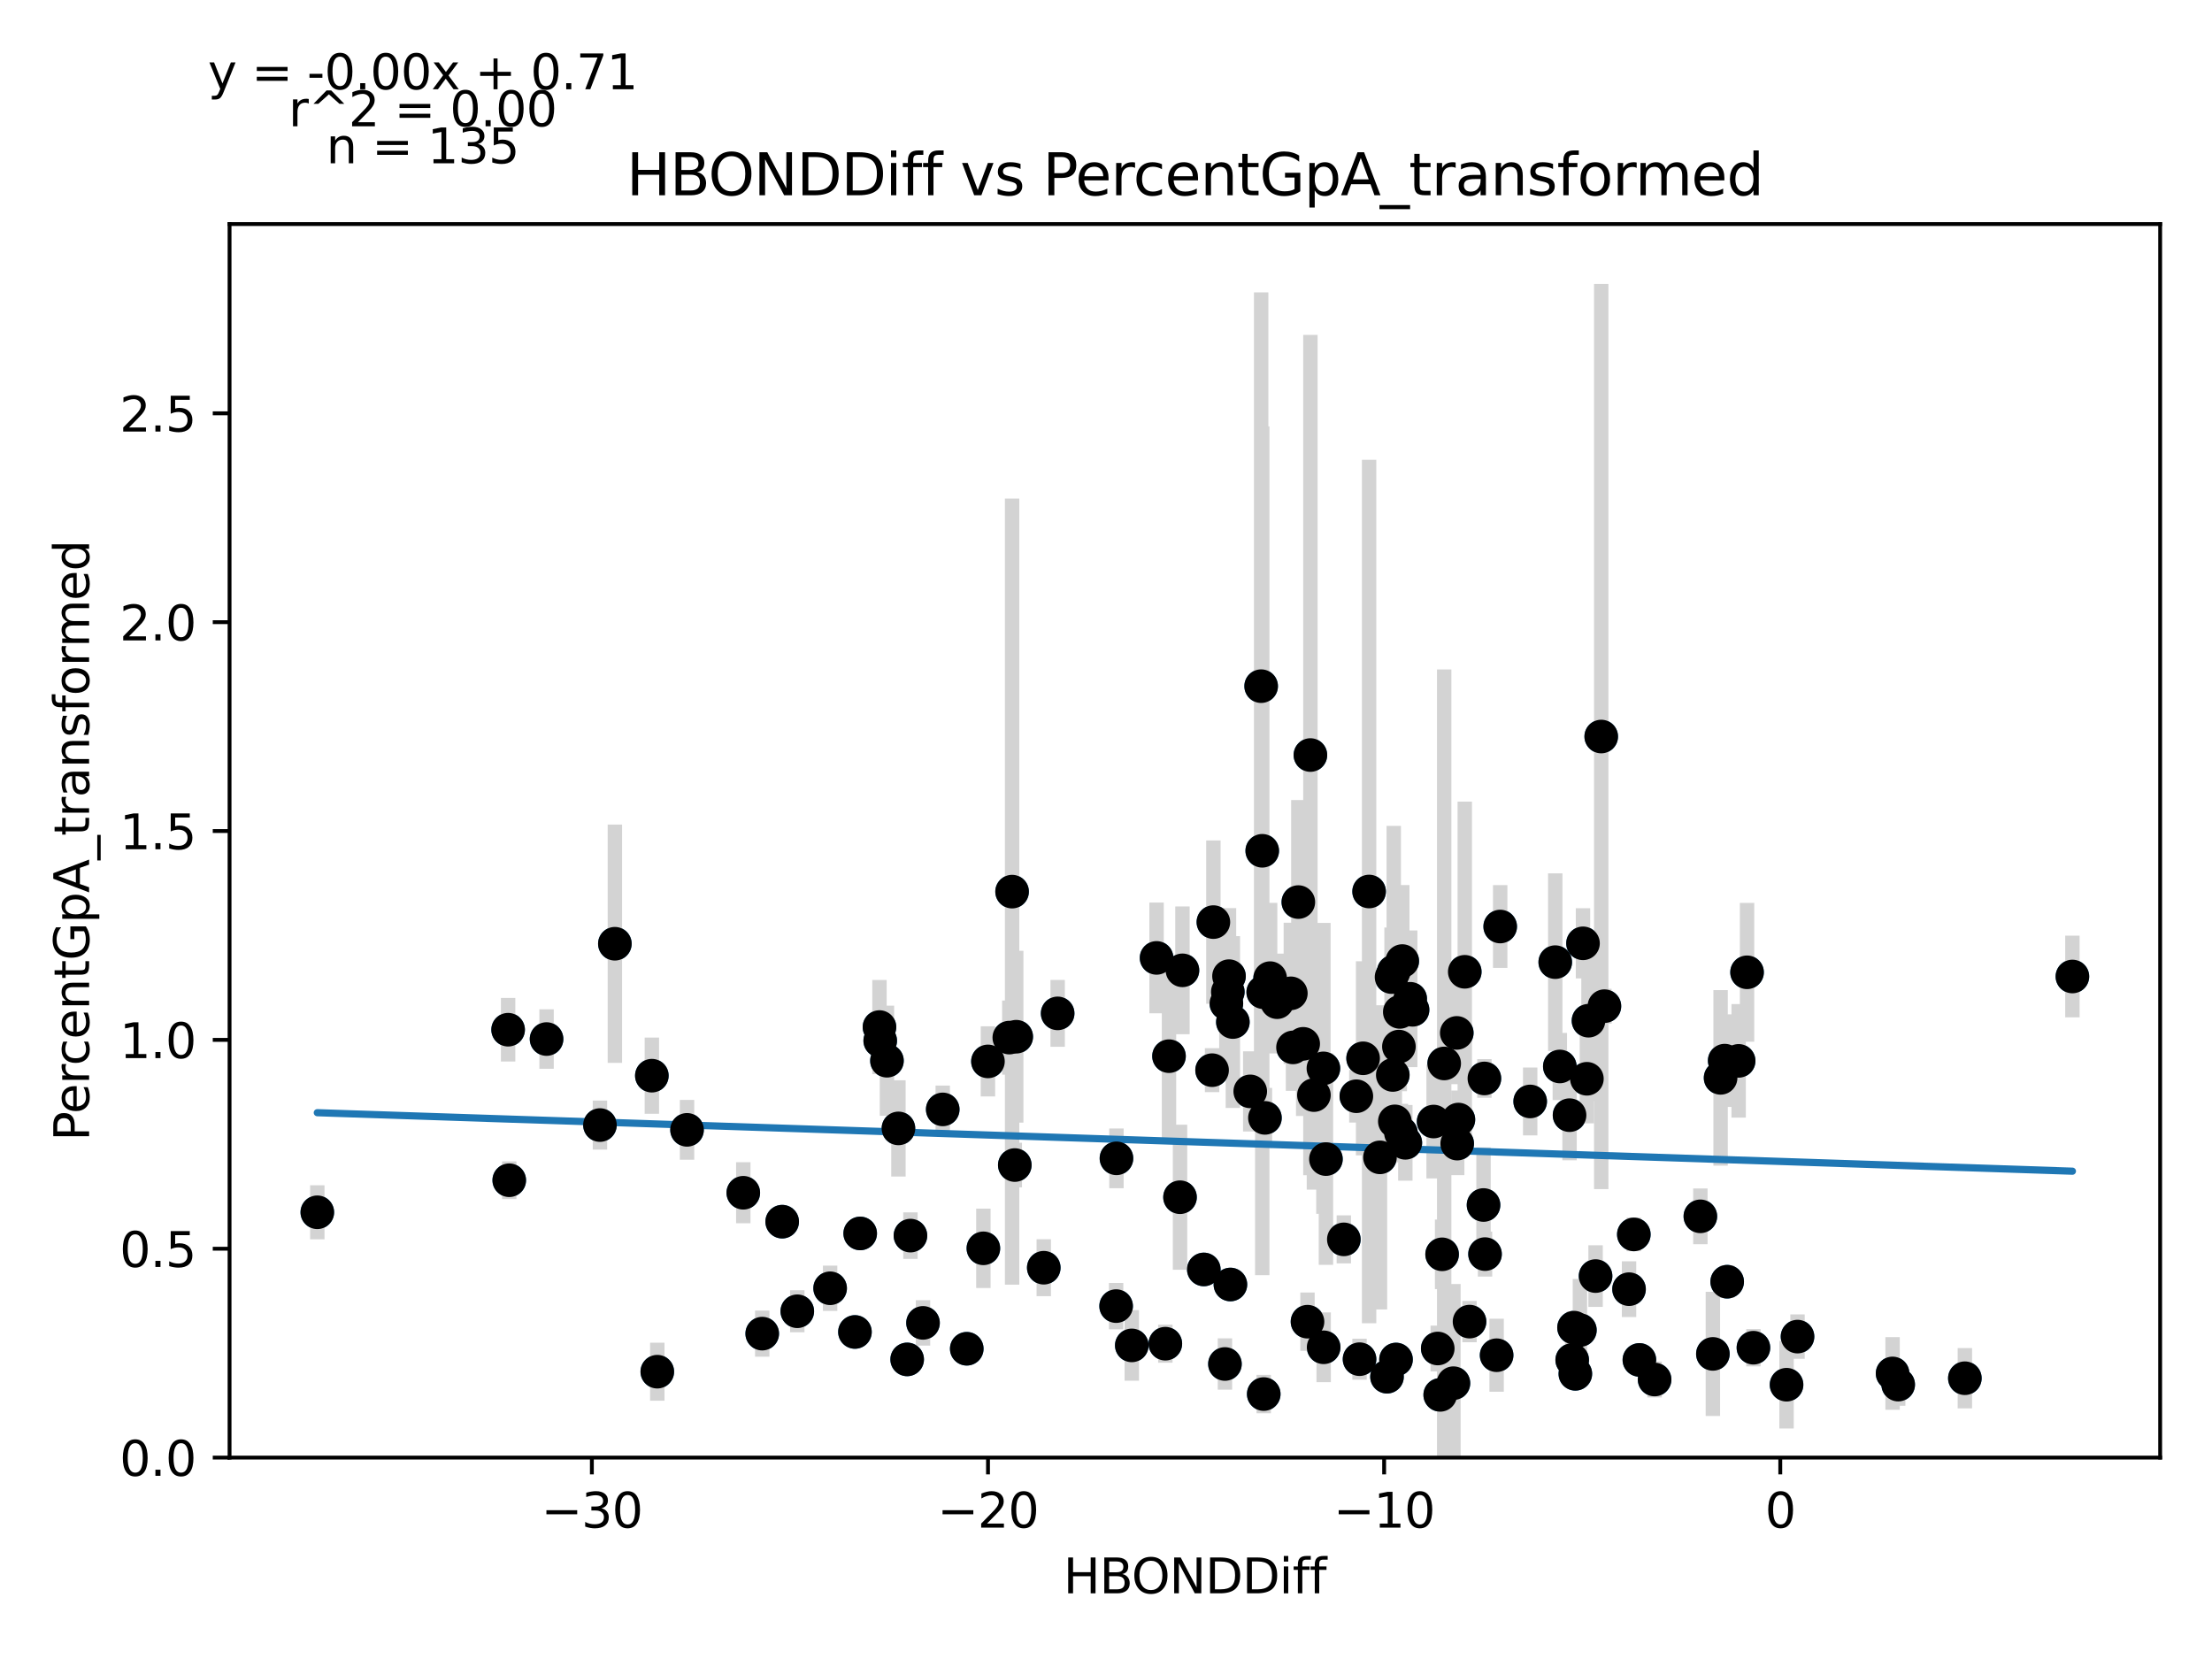 <?xml version="1.0" encoding="utf-8" standalone="no"?>
<!DOCTYPE svg PUBLIC "-//W3C//DTD SVG 1.1//EN"
  "http://www.w3.org/Graphics/SVG/1.1/DTD/svg11.dtd">
<svg xmlns:xlink="http://www.w3.org/1999/xlink" width="460.8pt" height="345.6pt" viewBox="0 0 460.8 345.6" xmlns="http://www.w3.org/2000/svg" version="1.1">
 <defs>
  <style type="text/css">*{stroke-linejoin: round; stroke-linecap: butt}</style>
 </defs>
 <g id="figure_1">
  <g id="patch_1">
   <path d="M 0 345.6 
L 460.8 345.6 
L 460.8 0 
L 0 0 
z
" style="fill: #ffffff"/>
  </g>
  <g id="axes_1">
   <g id="patch_2">
    <path d="M 47.821 303.64 
L 450 303.64 
L 450 46.674 
L 47.821 46.674 
z
" style="fill: #ffffff"/>
   </g>
   <g id="PathCollection_1">
    <defs>
     <path id="m79f8a7ac3d" d="M 0 3 
C 0.796 3 1.559 2.684 2.121 2.121 
C 2.684 1.559 3 0.796 3 0 
C 3 -0.796 2.684 -1.559 2.121 -2.121 
C 1.559 -2.684 0.796 -3 0 -3 
C -0.796 -3 -1.559 -2.684 -2.121 -2.121 
C -2.684 -1.559 -3 -0.796 -3 0 
C -3 0.796 -2.684 1.559 -2.121 2.121 
C -1.559 2.684 -0.796 3 0 3 
z
" style="stroke: #1f77b4"/>
    </defs>
    <g clip-path="url(#p9dbde36c29)">
     <use xlink:href="#m79f8a7ac3d" x="105.85" y="214.508" style="fill: #1f77b4; stroke: #1f77b4"/>
     <use xlink:href="#m79f8a7ac3d" x="106.086" y="245.867" style="fill: #1f77b4; stroke: #1f77b4"/>
     <use xlink:href="#m79f8a7ac3d" x="246.327" y="202.138" style="fill: #1f77b4; stroke: #1f77b4"/>
     <use xlink:href="#m79f8a7ac3d" x="113.858" y="216.453" style="fill: #1f77b4; stroke: #1f77b4"/>
     <use xlink:href="#m79f8a7ac3d" x="240.935" y="199.549" style="fill: #1f77b4; stroke: #1f77b4"/>
     <use xlink:href="#m79f8a7ac3d" x="273.714" y="228.127" style="fill: #1f77b4; stroke: #1f77b4"/>
     <use xlink:href="#m79f8a7ac3d" x="255.777" y="206.626" style="fill: #1f77b4; stroke: #1f77b4"/>
     <use xlink:href="#m79f8a7ac3d" x="252.769" y="192.091" style="fill: #1f77b4; stroke: #1f77b4"/>
     <use xlink:href="#m79f8a7ac3d" x="143.122" y="235.368" style="fill: #1f77b4; stroke: #1f77b4"/>
     <use xlink:href="#m79f8a7ac3d" x="290.817" y="283.211" style="fill: #1f77b4; stroke: #1f77b4"/>
     <use xlink:href="#m79f8a7ac3d" x="260.448" y="227.356" style="fill: #1f77b4; stroke: #1f77b4"/>
     <use xlink:href="#m79f8a7ac3d" x="263.51" y="232.873" style="fill: #1f77b4; stroke: #1f77b4"/>
     <use xlink:href="#m79f8a7ac3d" x="272.981" y="157.288" style="fill: #1f77b4; stroke: #1f77b4"/>
     <use xlink:href="#m79f8a7ac3d" x="275.741" y="280.666" style="fill: #1f77b4; stroke: #1f77b4"/>
     <use xlink:href="#m79f8a7ac3d" x="275.69" y="222.561" style="fill: #1f77b4; stroke: #1f77b4"/>
     <use xlink:href="#m79f8a7ac3d" x="268.908" y="206.928" style="fill: #1f77b4; stroke: #1f77b4"/>
     <use xlink:href="#m79f8a7ac3d" x="66.102" y="252.54" style="fill: #1f77b4; stroke: #1f77b4"/>
     <use xlink:href="#m79f8a7ac3d" x="300.852" y="221.539" style="fill: #1f77b4; stroke: #1f77b4"/>
     <use xlink:href="#m79f8a7ac3d" x="264.592" y="203.765" style="fill: #1f77b4; stroke: #1f77b4"/>
     <use xlink:href="#m79f8a7ac3d" x="158.786" y="277.82" style="fill: #1f77b4; stroke: #1f77b4"/>
     <use xlink:href="#m79f8a7ac3d" x="128.088" y="196.598" style="fill: #1f77b4; stroke: #1f77b4"/>
     <use xlink:href="#m79f8a7ac3d" x="256.829" y="212.91" style="fill: #1f77b4; stroke: #1f77b4"/>
     <use xlink:href="#m79f8a7ac3d" x="287.471" y="241.098" style="fill: #1f77b4; stroke: #1f77b4"/>
     <use xlink:href="#m79f8a7ac3d" x="210.256" y="216.151" style="fill: #1f77b4; stroke: #1f77b4"/>
     <use xlink:href="#m79f8a7ac3d" x="166.09" y="273.16" style="fill: #1f77b4; stroke: #1f77b4"/>
     <use xlink:href="#m79f8a7ac3d" x="179.194" y="256.949" style="fill: #1f77b4; stroke: #1f77b4"/>
     <use xlink:href="#m79f8a7ac3d" x="290.345" y="202.391" style="fill: #1f77b4; stroke: #1f77b4"/>
     <use xlink:href="#m79f8a7ac3d" x="285.21" y="185.718" style="fill: #1f77b4; stroke: #1f77b4"/>
     <use xlink:href="#m79f8a7ac3d" x="269.357" y="218.194" style="fill: #1f77b4; stroke: #1f77b4"/>
     <use xlink:href="#m79f8a7ac3d" x="341.514" y="283.298" style="fill: #1f77b4; stroke: #1f77b4"/>
     <use xlink:href="#m79f8a7ac3d" x="303.473" y="215.174" style="fill: #1f77b4; stroke: #1f77b4"/>
     <use xlink:href="#m79f8a7ac3d" x="270.467" y="187.918" style="fill: #1f77b4; stroke: #1f77b4"/>
     <use xlink:href="#m79f8a7ac3d" x="294.261" y="210.361" style="fill: #1f77b4; stroke: #1f77b4"/>
     <use xlink:href="#m79f8a7ac3d" x="279.946" y="258.182" style="fill: #1f77b4; stroke: #1f77b4"/>
     <use xlink:href="#m79f8a7ac3d" x="262.948" y="177.235" style="fill: #1f77b4; stroke: #1f77b4"/>
     <use xlink:href="#m79f8a7ac3d" x="154.841" y="248.474" style="fill: #1f77b4; stroke: #1f77b4"/>
     <use xlink:href="#m79f8a7ac3d" x="192.281" y="275.581" style="fill: #1f77b4; stroke: #1f77b4"/>
     <use xlink:href="#m79f8a7ac3d" x="245.819" y="249.403" style="fill: #1f77b4; stroke: #1f77b4"/>
     <use xlink:href="#m79f8a7ac3d" x="262.721" y="142.941" style="fill: #1f77b4; stroke: #1f77b4"/>
     <use xlink:href="#m79f8a7ac3d" x="204.855" y="260.049" style="fill: #1f77b4; stroke: #1f77b4"/>
     <use xlink:href="#m79f8a7ac3d" x="330.579" y="224.728" style="fill: #1f77b4; stroke: #1f77b4"/>
     <use xlink:href="#m79f8a7ac3d" x="263.151" y="206.689" style="fill: #1f77b4; stroke: #1f77b4"/>
     <use xlink:href="#m79f8a7ac3d" x="187.162" y="235.067" style="fill: #1f77b4; stroke: #1f77b4"/>
     <use xlink:href="#m79f8a7ac3d" x="183.21" y="213.954" style="fill: #1f77b4; stroke: #1f77b4"/>
     <use xlink:href="#m79f8a7ac3d" x="282.554" y="228.366" style="fill: #1f77b4; stroke: #1f77b4"/>
     <use xlink:href="#m79f8a7ac3d" x="210.837" y="185.744" style="fill: #1f77b4; stroke: #1f77b4"/>
     <use xlink:href="#m79f8a7ac3d" x="311.773" y="282.317" style="fill: #1f77b4; stroke: #1f77b4"/>
     <use xlink:href="#m79f8a7ac3d" x="291.603" y="210.801" style="fill: #1f77b4; stroke: #1f77b4"/>
     <use xlink:href="#m79f8a7ac3d" x="288.939" y="286.795" style="fill: #1f77b4; stroke: #1f77b4"/>
     <use xlink:href="#m79f8a7ac3d" x="189.662" y="257.399" style="fill: #1f77b4; stroke: #1f77b4"/>
     <use xlink:href="#m79f8a7ac3d" x="184.769" y="220.971" style="fill: #1f77b4; stroke: #1f77b4"/>
     <use xlink:href="#m79f8a7ac3d" x="255.479" y="209.039" style="fill: #1f77b4; stroke: #1f77b4"/>
     <use xlink:href="#m79f8a7ac3d" x="272.377" y="275.333" style="fill: #1f77b4; stroke: #1f77b4"/>
     <use xlink:href="#m79f8a7ac3d" x="292.758" y="238.07" style="fill: #1f77b4; stroke: #1f77b4"/>
     <use xlink:href="#m79f8a7ac3d" x="300.022" y="290.576" style="fill: #1f77b4; stroke: #1f77b4"/>
     <use xlink:href="#m79f8a7ac3d" x="299.509" y="280.916" style="fill: #1f77b4; stroke: #1f77b4"/>
     <use xlink:href="#m79f8a7ac3d" x="136.927" y="285.748" style="fill: #1f77b4; stroke: #1f77b4"/>
     <use xlink:href="#m79f8a7ac3d" x="303.81" y="233.223" style="fill: #1f77b4; stroke: #1f77b4"/>
     <use xlink:href="#m79f8a7ac3d" x="318.766" y="229.453" style="fill: #1f77b4; stroke: #1f77b4"/>
     <use xlink:href="#m79f8a7ac3d" x="283.217" y="283.144" style="fill: #1f77b4; stroke: #1f77b4"/>
     <use xlink:href="#m79f8a7ac3d" x="211.701" y="215.967" style="fill: #1f77b4; stroke: #1f77b4"/>
     <use xlink:href="#m79f8a7ac3d" x="292.118" y="200.205" style="fill: #1f77b4; stroke: #1f77b4"/>
     <use xlink:href="#m79f8a7ac3d" x="266.049" y="208.774" style="fill: #1f77b4; stroke: #1f77b4"/>
     <use xlink:href="#m79f8a7ac3d" x="183.367" y="216.805" style="fill: #1f77b4; stroke: #1f77b4"/>
     <use xlink:href="#m79f8a7ac3d" x="211.4" y="242.701" style="fill: #1f77b4; stroke: #1f77b4"/>
     <use xlink:href="#m79f8a7ac3d" x="196.389" y="231.109" style="fill: #1f77b4; stroke: #1f77b4"/>
     <use xlink:href="#m79f8a7ac3d" x="256.026" y="203.353" style="fill: #1f77b4; stroke: #1f77b4"/>
     <use xlink:href="#m79f8a7ac3d" x="188.979" y="283.19" style="fill: #1f77b4; stroke: #1f77b4"/>
     <use xlink:href="#m79f8a7ac3d" x="232.509" y="272.087" style="fill: #1f77b4; stroke: #1f77b4"/>
     <use xlink:href="#m79f8a7ac3d" x="309.046" y="251.024" style="fill: #1f77b4; stroke: #1f77b4"/>
     <use xlink:href="#m79f8a7ac3d" x="300.418" y="261.297" style="fill: #1f77b4; stroke: #1f77b4"/>
     <use xlink:href="#m79f8a7ac3d" x="293.772" y="208.064" style="fill: #1f77b4; stroke: #1f77b4"/>
     <use xlink:href="#m79f8a7ac3d" x="162.945" y="254.497" style="fill: #1f77b4; stroke: #1f77b4"/>
     <use xlink:href="#m79f8a7ac3d" x="276.215" y="241.46" style="fill: #1f77b4; stroke: #1f77b4"/>
     <use xlink:href="#m79f8a7ac3d" x="263.26" y="290.409" style="fill: #1f77b4; stroke: #1f77b4"/>
     <use xlink:href="#m79f8a7ac3d" x="327.52" y="283.306" style="fill: #1f77b4; stroke: #1f77b4"/>
     <use xlink:href="#m79f8a7ac3d" x="291.848" y="236.032" style="fill: #1f77b4; stroke: #1f77b4"/>
     <use xlink:href="#m79f8a7ac3d" x="205.806" y="221.11" style="fill: #1f77b4; stroke: #1f77b4"/>
     <use xlink:href="#m79f8a7ac3d" x="312.519" y="193.012" style="fill: #1f77b4; stroke: #1f77b4"/>
     <use xlink:href="#m79f8a7ac3d" x="323.987" y="200.432" style="fill: #1f77b4; stroke: #1f77b4"/>
     <use xlink:href="#m79f8a7ac3d" x="290.569" y="233.601" style="fill: #1f77b4; stroke: #1f77b4"/>
     <use xlink:href="#m79f8a7ac3d" x="333.565" y="153.432" style="fill: #1f77b4; stroke: #1f77b4"/>
     <use xlink:href="#m79f8a7ac3d" x="242.762" y="279.915" style="fill: #1f77b4; stroke: #1f77b4"/>
     <use xlink:href="#m79f8a7ac3d" x="220.328" y="211.105" style="fill: #1f77b4; stroke: #1f77b4"/>
     <use xlink:href="#m79f8a7ac3d" x="330.913" y="212.633" style="fill: #1f77b4; stroke: #1f77b4"/>
     <use xlink:href="#m79f8a7ac3d" x="250.777" y="264.449" style="fill: #1f77b4; stroke: #1f77b4"/>
     <use xlink:href="#m79f8a7ac3d" x="298.65" y="233.637" style="fill: #1f77b4; stroke: #1f77b4"/>
     <use xlink:href="#m79f8a7ac3d" x="329.123" y="277.087" style="fill: #1f77b4; stroke: #1f77b4"/>
     <use xlink:href="#m79f8a7ac3d" x="374.456" y="278.439" style="fill: #1f77b4; stroke: #1f77b4"/>
     <use xlink:href="#m79f8a7ac3d" x="235.771" y="280.27" style="fill: #1f77b4; stroke: #1f77b4"/>
     <use xlink:href="#m79f8a7ac3d" x="232.579" y="241.302" style="fill: #1f77b4; stroke: #1f77b4"/>
     <use xlink:href="#m79f8a7ac3d" x="340.356" y="257.15" style="fill: #1f77b4; stroke: #1f77b4"/>
     <use xlink:href="#m79f8a7ac3d" x="339.358" y="268.559" style="fill: #1f77b4; stroke: #1f77b4"/>
     <use xlink:href="#m79f8a7ac3d" x="334.228" y="209.605" style="fill: #1f77b4; stroke: #1f77b4"/>
     <use xlink:href="#m79f8a7ac3d" x="290.144" y="223.935" style="fill: #1f77b4; stroke: #1f77b4"/>
     <use xlink:href="#m79f8a7ac3d" x="271.48" y="217.448" style="fill: #1f77b4; stroke: #1f77b4"/>
     <use xlink:href="#m79f8a7ac3d" x="283.96" y="220.462" style="fill: #1f77b4; stroke: #1f77b4"/>
     <use xlink:href="#m79f8a7ac3d" x="332.387" y="265.829" style="fill: #1f77b4; stroke: #1f77b4"/>
     <use xlink:href="#m79f8a7ac3d" x="172.931" y="268.369" style="fill: #1f77b4; stroke: #1f77b4"/>
     <use xlink:href="#m79f8a7ac3d" x="356.825" y="282.042" style="fill: #1f77b4; stroke: #1f77b4"/>
     <use xlink:href="#m79f8a7ac3d" x="289.887" y="203.544" style="fill: #1f77b4; stroke: #1f77b4"/>
     <use xlink:href="#m79f8a7ac3d" x="309.358" y="261.253" style="fill: #1f77b4; stroke: #1f77b4"/>
     <use xlink:href="#m79f8a7ac3d" x="329.769" y="196.51" style="fill: #1f77b4; stroke: #1f77b4"/>
     <use xlink:href="#m79f8a7ac3d" x="305.138" y="202.443" style="fill: #1f77b4; stroke: #1f77b4"/>
     <use xlink:href="#m79f8a7ac3d" x="306.131" y="275.315" style="fill: #1f77b4; stroke: #1f77b4"/>
     <use xlink:href="#m79f8a7ac3d" x="303.562" y="238.234" style="fill: #1f77b4; stroke: #1f77b4"/>
     <use xlink:href="#m79f8a7ac3d" x="135.792" y="224.083" style="fill: #1f77b4; stroke: #1f77b4"/>
     <use xlink:href="#m79f8a7ac3d" x="324.938" y="222.164" style="fill: #1f77b4; stroke: #1f77b4"/>
     <use xlink:href="#m79f8a7ac3d" x="354.216" y="253.383" style="fill: #1f77b4; stroke: #1f77b4"/>
     <use xlink:href="#m79f8a7ac3d" x="326.965" y="232.31" style="fill: #1f77b4; stroke: #1f77b4"/>
     <use xlink:href="#m79f8a7ac3d" x="217.436" y="264.089" style="fill: #1f77b4; stroke: #1f77b4"/>
     <use xlink:href="#m79f8a7ac3d" x="291.419" y="218.022" style="fill: #1f77b4; stroke: #1f77b4"/>
     <use xlink:href="#m79f8a7ac3d" x="344.683" y="287.379" style="fill: #1f77b4; stroke: #1f77b4"/>
     <use xlink:href="#m79f8a7ac3d" x="328.173" y="286.191" style="fill: #1f77b4; stroke: #1f77b4"/>
     <use xlink:href="#m79f8a7ac3d" x="359.802" y="267.004" style="fill: #1f77b4; stroke: #1f77b4"/>
     <use xlink:href="#m79f8a7ac3d" x="201.394" y="280.97" style="fill: #1f77b4; stroke: #1f77b4"/>
     <use xlink:href="#m79f8a7ac3d" x="124.98" y="234.37" style="fill: #1f77b4; stroke: #1f77b4"/>
     <use xlink:href="#m79f8a7ac3d" x="252.5" y="222.937" style="fill: #1f77b4; stroke: #1f77b4"/>
     <use xlink:href="#m79f8a7ac3d" x="243.524" y="220.02" style="fill: #1f77b4; stroke: #1f77b4"/>
     <use xlink:href="#m79f8a7ac3d" x="327.897" y="276.57" style="fill: #1f77b4; stroke: #1f77b4"/>
     <use xlink:href="#m79f8a7ac3d" x="358.431" y="224.538" style="fill: #1f77b4; stroke: #1f77b4"/>
     <use xlink:href="#m79f8a7ac3d" x="431.719" y="203.422" style="fill: #1f77b4; stroke: #1f77b4"/>
     <use xlink:href="#m79f8a7ac3d" x="362.192" y="220.999" style="fill: #1f77b4; stroke: #1f77b4"/>
     <use xlink:href="#m79f8a7ac3d" x="178.101" y="277.473" style="fill: #1f77b4; stroke: #1f77b4"/>
     <use xlink:href="#m79f8a7ac3d" x="395.43" y="288.438" style="fill: #1f77b4; stroke: #1f77b4"/>
     <use xlink:href="#m79f8a7ac3d" x="256.317" y="267.586" style="fill: #1f77b4; stroke: #1f77b4"/>
     <use xlink:href="#m79f8a7ac3d" x="394.259" y="286.111" style="fill: #1f77b4; stroke: #1f77b4"/>
     <use xlink:href="#m79f8a7ac3d" x="309.227" y="224.66" style="fill: #1f77b4; stroke: #1f77b4"/>
     <use xlink:href="#m79f8a7ac3d" x="372.171" y="288.462" style="fill: #1f77b4; stroke: #1f77b4"/>
     <use xlink:href="#m79f8a7ac3d" x="363.943" y="202.548" style="fill: #1f77b4; stroke: #1f77b4"/>
     <use xlink:href="#m79f8a7ac3d" x="302.778" y="288.143" style="fill: #1f77b4; stroke: #1f77b4"/>
     <use xlink:href="#m79f8a7ac3d" x="409.316" y="287.109" style="fill: #1f77b4; stroke: #1f77b4"/>
     <use xlink:href="#m79f8a7ac3d" x="255.177" y="284.143" style="fill: #1f77b4; stroke: #1f77b4"/>
     <use xlink:href="#m79f8a7ac3d" x="365.271" y="280.754" style="fill: #1f77b4; stroke: #1f77b4"/>
     <use xlink:href="#m79f8a7ac3d" x="359.285" y="220.95" style="fill: #1f77b4; stroke: #1f77b4"/>
    </g>
   </g>
   <g id="matplotlib.axis_1">
    <g id="xtick_1">
     <g id="line2d_1">
      <defs>
       <path id="m875919f1be" d="M 0 0 
L 0 3.5 
" style="stroke: #000000; stroke-width: 0.8"/>
      </defs>
      <g>
       <use xlink:href="#m875919f1be" x="123.297" y="303.64" style="stroke: #000000; stroke-width: 0.8"/>
      </g>
     </g>
     <g id="text_1">
      <!-- −30 -->
      <g transform="translate(112.745 318.238)scale(0.1 -0.1)">
       <defs>
        <path id="DejaVuSans-2212" d="M 678 2272 
L 4684 2272 
L 4684 1741 
L 678 1741 
L 678 2272 
z
" transform="scale(0.016)"/>
        <path id="DejaVuSans-33" d="M 2597 2516 
Q 3050 2419 3304 2112 
Q 3559 1806 3559 1356 
Q 3559 666 3084 287 
Q 2609 -91 1734 -91 
Q 1441 -91 1130 -33 
Q 819 25 488 141 
L 488 750 
Q 750 597 1062 519 
Q 1375 441 1716 441 
Q 2309 441 2620 675 
Q 2931 909 2931 1356 
Q 2931 1769 2642 2001 
Q 2353 2234 1838 2234 
L 1294 2234 
L 1294 2753 
L 1863 2753 
Q 2328 2753 2575 2939 
Q 2822 3125 2822 3475 
Q 2822 3834 2567 4026 
Q 2313 4219 1838 4219 
Q 1578 4219 1281 4162 
Q 984 4106 628 3988 
L 628 4550 
Q 988 4650 1302 4700 
Q 1616 4750 1894 4750 
Q 2613 4750 3031 4423 
Q 3450 4097 3450 3541 
Q 3450 3153 3228 2886 
Q 3006 2619 2597 2516 
z
" transform="scale(0.016)"/>
        <path id="DejaVuSans-30" d="M 2034 4250 
Q 1547 4250 1301 3770 
Q 1056 3291 1056 2328 
Q 1056 1369 1301 889 
Q 1547 409 2034 409 
Q 2525 409 2770 889 
Q 3016 1369 3016 2328 
Q 3016 3291 2770 3770 
Q 2525 4250 2034 4250 
z
M 2034 4750 
Q 2819 4750 3233 4129 
Q 3647 3509 3647 2328 
Q 3647 1150 3233 529 
Q 2819 -91 2034 -91 
Q 1250 -91 836 529 
Q 422 1150 422 2328 
Q 422 3509 836 4129 
Q 1250 4750 2034 4750 
z
" transform="scale(0.016)"/>
       </defs>
       <use xlink:href="#DejaVuSans-2212"/>
       <use xlink:href="#DejaVuSans-33" x="83.789"/>
       <use xlink:href="#DejaVuSans-30" x="147.412"/>
      </g>
     </g>
    </g>
    <g id="xtick_2">
     <g id="line2d_2">
      <g>
       <use xlink:href="#m875919f1be" x="205.819" y="303.64" style="stroke: #000000; stroke-width: 0.8"/>
      </g>
     </g>
     <g id="text_2">
      <!-- −20 -->
      <g transform="translate(195.267 318.238)scale(0.1 -0.1)">
       <defs>
        <path id="DejaVuSans-32" d="M 1228 531 
L 3431 531 
L 3431 0 
L 469 0 
L 469 531 
Q 828 903 1448 1529 
Q 2069 2156 2228 2338 
Q 2531 2678 2651 2914 
Q 2772 3150 2772 3378 
Q 2772 3750 2511 3984 
Q 2250 4219 1831 4219 
Q 1534 4219 1204 4116 
Q 875 4013 500 3803 
L 500 4441 
Q 881 4594 1212 4672 
Q 1544 4750 1819 4750 
Q 2544 4750 2975 4387 
Q 3406 4025 3406 3419 
Q 3406 3131 3298 2873 
Q 3191 2616 2906 2266 
Q 2828 2175 2409 1742 
Q 1991 1309 1228 531 
z
" transform="scale(0.016)"/>
       </defs>
       <use xlink:href="#DejaVuSans-2212"/>
       <use xlink:href="#DejaVuSans-32" x="83.789"/>
       <use xlink:href="#DejaVuSans-30" x="147.412"/>
      </g>
     </g>
    </g>
    <g id="xtick_3">
     <g id="line2d_3">
      <g>
       <use xlink:href="#m875919f1be" x="288.341" y="303.64" style="stroke: #000000; stroke-width: 0.8"/>
      </g>
     </g>
     <g id="text_3">
      <!-- −10 -->
      <g transform="translate(277.789 318.238)scale(0.1 -0.1)">
       <defs>
        <path id="DejaVuSans-31" d="M 794 531 
L 1825 531 
L 1825 4091 
L 703 3866 
L 703 4441 
L 1819 4666 
L 2450 4666 
L 2450 531 
L 3481 531 
L 3481 0 
L 794 0 
L 794 531 
z
" transform="scale(0.016)"/>
       </defs>
       <use xlink:href="#DejaVuSans-2212"/>
       <use xlink:href="#DejaVuSans-31" x="83.789"/>
       <use xlink:href="#DejaVuSans-30" x="147.412"/>
      </g>
     </g>
    </g>
    <g id="xtick_4">
     <g id="line2d_4">
      <g>
       <use xlink:href="#m875919f1be" x="370.863" y="303.64" style="stroke: #000000; stroke-width: 0.8"/>
      </g>
     </g>
     <g id="text_4">
      <!-- 0 -->
      <g transform="translate(367.682 318.238)scale(0.1 -0.1)">
       <use xlink:href="#DejaVuSans-30"/>
      </g>
     </g>
    </g>
    <g id="text_5">
     <!-- HBONDDiff -->
     <g transform="translate(221.522 331.917)scale(0.1 -0.1)">
      <defs>
       <path id="DejaVuSans-48" d="M 628 4666 
L 1259 4666 
L 1259 2753 
L 3553 2753 
L 3553 4666 
L 4184 4666 
L 4184 0 
L 3553 0 
L 3553 2222 
L 1259 2222 
L 1259 0 
L 628 0 
L 628 4666 
z
" transform="scale(0.016)"/>
       <path id="DejaVuSans-42" d="M 1259 2228 
L 1259 519 
L 2272 519 
Q 2781 519 3026 730 
Q 3272 941 3272 1375 
Q 3272 1813 3026 2020 
Q 2781 2228 2272 2228 
L 1259 2228 
z
M 1259 4147 
L 1259 2741 
L 2194 2741 
Q 2656 2741 2882 2914 
Q 3109 3088 3109 3444 
Q 3109 3797 2882 3972 
Q 2656 4147 2194 4147 
L 1259 4147 
z
M 628 4666 
L 2241 4666 
Q 2963 4666 3353 4366 
Q 3744 4066 3744 3513 
Q 3744 3084 3544 2831 
Q 3344 2578 2956 2516 
Q 3422 2416 3680 2098 
Q 3938 1781 3938 1306 
Q 3938 681 3513 340 
Q 3088 0 2303 0 
L 628 0 
L 628 4666 
z
" transform="scale(0.016)"/>
       <path id="DejaVuSans-4f" d="M 2522 4238 
Q 1834 4238 1429 3725 
Q 1025 3213 1025 2328 
Q 1025 1447 1429 934 
Q 1834 422 2522 422 
Q 3209 422 3611 934 
Q 4013 1447 4013 2328 
Q 4013 3213 3611 3725 
Q 3209 4238 2522 4238 
z
M 2522 4750 
Q 3503 4750 4090 4092 
Q 4678 3434 4678 2328 
Q 4678 1225 4090 567 
Q 3503 -91 2522 -91 
Q 1538 -91 948 565 
Q 359 1222 359 2328 
Q 359 3434 948 4092 
Q 1538 4750 2522 4750 
z
" transform="scale(0.016)"/>
       <path id="DejaVuSans-4e" d="M 628 4666 
L 1478 4666 
L 3547 763 
L 3547 4666 
L 4159 4666 
L 4159 0 
L 3309 0 
L 1241 3903 
L 1241 0 
L 628 0 
L 628 4666 
z
" transform="scale(0.016)"/>
       <path id="DejaVuSans-44" d="M 1259 4147 
L 1259 519 
L 2022 519 
Q 2988 519 3436 956 
Q 3884 1394 3884 2338 
Q 3884 3275 3436 3711 
Q 2988 4147 2022 4147 
L 1259 4147 
z
M 628 4666 
L 1925 4666 
Q 3281 4666 3915 4102 
Q 4550 3538 4550 2338 
Q 4550 1131 3912 565 
Q 3275 0 1925 0 
L 628 0 
L 628 4666 
z
" transform="scale(0.016)"/>
       <path id="DejaVuSans-69" d="M 603 3500 
L 1178 3500 
L 1178 0 
L 603 0 
L 603 3500 
z
M 603 4863 
L 1178 4863 
L 1178 4134 
L 603 4134 
L 603 4863 
z
" transform="scale(0.016)"/>
       <path id="DejaVuSans-66" d="M 2375 4863 
L 2375 4384 
L 1825 4384 
Q 1516 4384 1395 4259 
Q 1275 4134 1275 3809 
L 1275 3500 
L 2222 3500 
L 2222 3053 
L 1275 3053 
L 1275 0 
L 697 0 
L 697 3053 
L 147 3053 
L 147 3500 
L 697 3500 
L 697 3744 
Q 697 4328 969 4595 
Q 1241 4863 1831 4863 
L 2375 4863 
z
" transform="scale(0.016)"/>
      </defs>
      <use xlink:href="#DejaVuSans-48"/>
      <use xlink:href="#DejaVuSans-42" x="75.195"/>
      <use xlink:href="#DejaVuSans-4f" x="142.049"/>
      <use xlink:href="#DejaVuSans-4e" x="220.76"/>
      <use xlink:href="#DejaVuSans-44" x="295.564"/>
      <use xlink:href="#DejaVuSans-44" x="372.566"/>
      <use xlink:href="#DejaVuSans-69" x="449.568"/>
      <use xlink:href="#DejaVuSans-66" x="477.352"/>
      <use xlink:href="#DejaVuSans-66" x="512.557"/>
     </g>
    </g>
   </g>
   <g id="matplotlib.axis_2">
    <g id="ytick_1">
     <g id="line2d_5">
      <defs>
       <path id="m4781ae2f3c" d="M 0 0 
L -3.5 0 
" style="stroke: #000000; stroke-width: 0.8"/>
      </defs>
      <g>
       <use xlink:href="#m4781ae2f3c" x="47.821" y="303.64" style="stroke: #000000; stroke-width: 0.8"/>
      </g>
     </g>
     <g id="text_6">
      <!-- 0.0 -->
      <g transform="translate(24.918 307.439)scale(0.1 -0.1)">
       <defs>
        <path id="DejaVuSans-2e" d="M 684 794 
L 1344 794 
L 1344 0 
L 684 0 
L 684 794 
z
" transform="scale(0.016)"/>
       </defs>
       <use xlink:href="#DejaVuSans-30"/>
       <use xlink:href="#DejaVuSans-2e" x="63.623"/>
       <use xlink:href="#DejaVuSans-30" x="95.41"/>
      </g>
     </g>
    </g>
    <g id="ytick_2">
     <g id="line2d_6">
      <g>
       <use xlink:href="#m4781ae2f3c" x="47.821" y="260.132" style="stroke: #000000; stroke-width: 0.8"/>
      </g>
     </g>
     <g id="text_7">
      <!-- 0.5 -->
      <g transform="translate(24.918 263.931)scale(0.1 -0.1)">
       <defs>
        <path id="DejaVuSans-35" d="M 691 4666 
L 3169 4666 
L 3169 4134 
L 1269 4134 
L 1269 2991 
Q 1406 3038 1543 3061 
Q 1681 3084 1819 3084 
Q 2600 3084 3056 2656 
Q 3513 2228 3513 1497 
Q 3513 744 3044 326 
Q 2575 -91 1722 -91 
Q 1428 -91 1123 -41 
Q 819 9 494 109 
L 494 744 
Q 775 591 1075 516 
Q 1375 441 1709 441 
Q 2250 441 2565 725 
Q 2881 1009 2881 1497 
Q 2881 1984 2565 2268 
Q 2250 2553 1709 2553 
Q 1456 2553 1204 2497 
Q 953 2441 691 2322 
L 691 4666 
z
" transform="scale(0.016)"/>
       </defs>
       <use xlink:href="#DejaVuSans-30"/>
       <use xlink:href="#DejaVuSans-2e" x="63.623"/>
       <use xlink:href="#DejaVuSans-35" x="95.41"/>
      </g>
     </g>
    </g>
    <g id="ytick_3">
     <g id="line2d_7">
      <g>
       <use xlink:href="#m4781ae2f3c" x="47.821" y="216.625" style="stroke: #000000; stroke-width: 0.8"/>
      </g>
     </g>
     <g id="text_8">
      <!-- 1.0 -->
      <g transform="translate(24.918 220.424)scale(0.1 -0.1)">
       <use xlink:href="#DejaVuSans-31"/>
       <use xlink:href="#DejaVuSans-2e" x="63.623"/>
       <use xlink:href="#DejaVuSans-30" x="95.41"/>
      </g>
     </g>
    </g>
    <g id="ytick_4">
     <g id="line2d_8">
      <g>
       <use xlink:href="#m4781ae2f3c" x="47.821" y="173.117" style="stroke: #000000; stroke-width: 0.8"/>
      </g>
     </g>
     <g id="text_9">
      <!-- 1.5 -->
      <g transform="translate(24.918 176.916)scale(0.1 -0.1)">
       <use xlink:href="#DejaVuSans-31"/>
       <use xlink:href="#DejaVuSans-2e" x="63.623"/>
       <use xlink:href="#DejaVuSans-35" x="95.41"/>
      </g>
     </g>
    </g>
    <g id="ytick_5">
     <g id="line2d_9">
      <g>
       <use xlink:href="#m4781ae2f3c" x="47.821" y="129.609" style="stroke: #000000; stroke-width: 0.8"/>
      </g>
     </g>
     <g id="text_10">
      <!-- 2.0 -->
      <g transform="translate(24.918 133.408)scale(0.1 -0.1)">
       <use xlink:href="#DejaVuSans-32"/>
       <use xlink:href="#DejaVuSans-2e" x="63.623"/>
       <use xlink:href="#DejaVuSans-30" x="95.41"/>
      </g>
     </g>
    </g>
    <g id="ytick_6">
     <g id="line2d_10">
      <g>
       <use xlink:href="#m4781ae2f3c" x="47.821" y="86.101" style="stroke: #000000; stroke-width: 0.8"/>
      </g>
     </g>
     <g id="text_11">
      <!-- 2.5 -->
      <g transform="translate(24.918 89.901)scale(0.1 -0.1)">
       <use xlink:href="#DejaVuSans-32"/>
       <use xlink:href="#DejaVuSans-2e" x="63.623"/>
       <use xlink:href="#DejaVuSans-35" x="95.41"/>
      </g>
     </g>
    </g>
    <g id="text_12">
     <!-- PercentGpA_transformed -->
     <g transform="translate(18.56 237.695)rotate(-90)scale(0.1 -0.1)">
      <defs>
       <path id="DejaVuSans-50" d="M 1259 4147 
L 1259 2394 
L 2053 2394 
Q 2494 2394 2734 2622 
Q 2975 2850 2975 3272 
Q 2975 3691 2734 3919 
Q 2494 4147 2053 4147 
L 1259 4147 
z
M 628 4666 
L 2053 4666 
Q 2838 4666 3239 4311 
Q 3641 3956 3641 3272 
Q 3641 2581 3239 2228 
Q 2838 1875 2053 1875 
L 1259 1875 
L 1259 0 
L 628 0 
L 628 4666 
z
" transform="scale(0.016)"/>
       <path id="DejaVuSans-65" d="M 3597 1894 
L 3597 1613 
L 953 1613 
Q 991 1019 1311 708 
Q 1631 397 2203 397 
Q 2534 397 2845 478 
Q 3156 559 3463 722 
L 3463 178 
Q 3153 47 2828 -22 
Q 2503 -91 2169 -91 
Q 1331 -91 842 396 
Q 353 884 353 1716 
Q 353 2575 817 3079 
Q 1281 3584 2069 3584 
Q 2775 3584 3186 3129 
Q 3597 2675 3597 1894 
z
M 3022 2063 
Q 3016 2534 2758 2815 
Q 2500 3097 2075 3097 
Q 1594 3097 1305 2825 
Q 1016 2553 972 2059 
L 3022 2063 
z
" transform="scale(0.016)"/>
       <path id="DejaVuSans-72" d="M 2631 2963 
Q 2534 3019 2420 3045 
Q 2306 3072 2169 3072 
Q 1681 3072 1420 2755 
Q 1159 2438 1159 1844 
L 1159 0 
L 581 0 
L 581 3500 
L 1159 3500 
L 1159 2956 
Q 1341 3275 1631 3429 
Q 1922 3584 2338 3584 
Q 2397 3584 2469 3576 
Q 2541 3569 2628 3553 
L 2631 2963 
z
" transform="scale(0.016)"/>
       <path id="DejaVuSans-63" d="M 3122 3366 
L 3122 2828 
Q 2878 2963 2633 3030 
Q 2388 3097 2138 3097 
Q 1578 3097 1268 2742 
Q 959 2388 959 1747 
Q 959 1106 1268 751 
Q 1578 397 2138 397 
Q 2388 397 2633 464 
Q 2878 531 3122 666 
L 3122 134 
Q 2881 22 2623 -34 
Q 2366 -91 2075 -91 
Q 1284 -91 818 406 
Q 353 903 353 1747 
Q 353 2603 823 3093 
Q 1294 3584 2113 3584 
Q 2378 3584 2631 3529 
Q 2884 3475 3122 3366 
z
" transform="scale(0.016)"/>
       <path id="DejaVuSans-6e" d="M 3513 2113 
L 3513 0 
L 2938 0 
L 2938 2094 
Q 2938 2591 2744 2837 
Q 2550 3084 2163 3084 
Q 1697 3084 1428 2787 
Q 1159 2491 1159 1978 
L 1159 0 
L 581 0 
L 581 3500 
L 1159 3500 
L 1159 2956 
Q 1366 3272 1645 3428 
Q 1925 3584 2291 3584 
Q 2894 3584 3203 3211 
Q 3513 2838 3513 2113 
z
" transform="scale(0.016)"/>
       <path id="DejaVuSans-74" d="M 1172 4494 
L 1172 3500 
L 2356 3500 
L 2356 3053 
L 1172 3053 
L 1172 1153 
Q 1172 725 1289 603 
Q 1406 481 1766 481 
L 2356 481 
L 2356 0 
L 1766 0 
Q 1100 0 847 248 
Q 594 497 594 1153 
L 594 3053 
L 172 3053 
L 172 3500 
L 594 3500 
L 594 4494 
L 1172 4494 
z
" transform="scale(0.016)"/>
       <path id="DejaVuSans-47" d="M 3809 666 
L 3809 1919 
L 2778 1919 
L 2778 2438 
L 4434 2438 
L 4434 434 
Q 4069 175 3628 42 
Q 3188 -91 2688 -91 
Q 1594 -91 976 548 
Q 359 1188 359 2328 
Q 359 3472 976 4111 
Q 1594 4750 2688 4750 
Q 3144 4750 3555 4637 
Q 3966 4525 4313 4306 
L 4313 3634 
Q 3963 3931 3569 4081 
Q 3175 4231 2741 4231 
Q 1884 4231 1454 3753 
Q 1025 3275 1025 2328 
Q 1025 1384 1454 906 
Q 1884 428 2741 428 
Q 3075 428 3337 486 
Q 3600 544 3809 666 
z
" transform="scale(0.016)"/>
       <path id="DejaVuSans-70" d="M 1159 525 
L 1159 -1331 
L 581 -1331 
L 581 3500 
L 1159 3500 
L 1159 2969 
Q 1341 3281 1617 3432 
Q 1894 3584 2278 3584 
Q 2916 3584 3314 3078 
Q 3713 2572 3713 1747 
Q 3713 922 3314 415 
Q 2916 -91 2278 -91 
Q 1894 -91 1617 61 
Q 1341 213 1159 525 
z
M 3116 1747 
Q 3116 2381 2855 2742 
Q 2594 3103 2138 3103 
Q 1681 3103 1420 2742 
Q 1159 2381 1159 1747 
Q 1159 1113 1420 752 
Q 1681 391 2138 391 
Q 2594 391 2855 752 
Q 3116 1113 3116 1747 
z
" transform="scale(0.016)"/>
       <path id="DejaVuSans-41" d="M 2188 4044 
L 1331 1722 
L 3047 1722 
L 2188 4044 
z
M 1831 4666 
L 2547 4666 
L 4325 0 
L 3669 0 
L 3244 1197 
L 1141 1197 
L 716 0 
L 50 0 
L 1831 4666 
z
" transform="scale(0.016)"/>
       <path id="DejaVuSans-5f" d="M 3263 -1063 
L 3263 -1509 
L -63 -1509 
L -63 -1063 
L 3263 -1063 
z
" transform="scale(0.016)"/>
       <path id="DejaVuSans-61" d="M 2194 1759 
Q 1497 1759 1228 1600 
Q 959 1441 959 1056 
Q 959 750 1161 570 
Q 1363 391 1709 391 
Q 2188 391 2477 730 
Q 2766 1069 2766 1631 
L 2766 1759 
L 2194 1759 
z
M 3341 1997 
L 3341 0 
L 2766 0 
L 2766 531 
Q 2569 213 2275 61 
Q 1981 -91 1556 -91 
Q 1019 -91 701 211 
Q 384 513 384 1019 
Q 384 1609 779 1909 
Q 1175 2209 1959 2209 
L 2766 2209 
L 2766 2266 
Q 2766 2663 2505 2880 
Q 2244 3097 1772 3097 
Q 1472 3097 1187 3025 
Q 903 2953 641 2809 
L 641 3341 
Q 956 3463 1253 3523 
Q 1550 3584 1831 3584 
Q 2591 3584 2966 3190 
Q 3341 2797 3341 1997 
z
" transform="scale(0.016)"/>
       <path id="DejaVuSans-73" d="M 2834 3397 
L 2834 2853 
Q 2591 2978 2328 3040 
Q 2066 3103 1784 3103 
Q 1356 3103 1142 2972 
Q 928 2841 928 2578 
Q 928 2378 1081 2264 
Q 1234 2150 1697 2047 
L 1894 2003 
Q 2506 1872 2764 1633 
Q 3022 1394 3022 966 
Q 3022 478 2636 193 
Q 2250 -91 1575 -91 
Q 1294 -91 989 -36 
Q 684 19 347 128 
L 347 722 
Q 666 556 975 473 
Q 1284 391 1588 391 
Q 1994 391 2212 530 
Q 2431 669 2431 922 
Q 2431 1156 2273 1281 
Q 2116 1406 1581 1522 
L 1381 1569 
Q 847 1681 609 1914 
Q 372 2147 372 2553 
Q 372 3047 722 3315 
Q 1072 3584 1716 3584 
Q 2034 3584 2315 3537 
Q 2597 3491 2834 3397 
z
" transform="scale(0.016)"/>
       <path id="DejaVuSans-6f" d="M 1959 3097 
Q 1497 3097 1228 2736 
Q 959 2375 959 1747 
Q 959 1119 1226 758 
Q 1494 397 1959 397 
Q 2419 397 2687 759 
Q 2956 1122 2956 1747 
Q 2956 2369 2687 2733 
Q 2419 3097 1959 3097 
z
M 1959 3584 
Q 2709 3584 3137 3096 
Q 3566 2609 3566 1747 
Q 3566 888 3137 398 
Q 2709 -91 1959 -91 
Q 1206 -91 779 398 
Q 353 888 353 1747 
Q 353 2609 779 3096 
Q 1206 3584 1959 3584 
z
" transform="scale(0.016)"/>
       <path id="DejaVuSans-6d" d="M 3328 2828 
Q 3544 3216 3844 3400 
Q 4144 3584 4550 3584 
Q 5097 3584 5394 3201 
Q 5691 2819 5691 2113 
L 5691 0 
L 5113 0 
L 5113 2094 
Q 5113 2597 4934 2840 
Q 4756 3084 4391 3084 
Q 3944 3084 3684 2787 
Q 3425 2491 3425 1978 
L 3425 0 
L 2847 0 
L 2847 2094 
Q 2847 2600 2669 2842 
Q 2491 3084 2119 3084 
Q 1678 3084 1418 2786 
Q 1159 2488 1159 1978 
L 1159 0 
L 581 0 
L 581 3500 
L 1159 3500 
L 1159 2956 
Q 1356 3278 1631 3431 
Q 1906 3584 2284 3584 
Q 2666 3584 2933 3390 
Q 3200 3197 3328 2828 
z
" transform="scale(0.016)"/>
       <path id="DejaVuSans-64" d="M 2906 2969 
L 2906 4863 
L 3481 4863 
L 3481 0 
L 2906 0 
L 2906 525 
Q 2725 213 2448 61 
Q 2172 -91 1784 -91 
Q 1150 -91 751 415 
Q 353 922 353 1747 
Q 353 2572 751 3078 
Q 1150 3584 1784 3584 
Q 2172 3584 2448 3432 
Q 2725 3281 2906 2969 
z
M 947 1747 
Q 947 1113 1208 752 
Q 1469 391 1925 391 
Q 2381 391 2643 752 
Q 2906 1113 2906 1747 
Q 2906 2381 2643 2742 
Q 2381 3103 1925 3103 
Q 1469 3103 1208 2742 
Q 947 2381 947 1747 
z
" transform="scale(0.016)"/>
      </defs>
      <use xlink:href="#DejaVuSans-50"/>
      <use xlink:href="#DejaVuSans-65" x="56.678"/>
      <use xlink:href="#DejaVuSans-72" x="118.201"/>
      <use xlink:href="#DejaVuSans-63" x="157.064"/>
      <use xlink:href="#DejaVuSans-65" x="212.045"/>
      <use xlink:href="#DejaVuSans-6e" x="273.568"/>
      <use xlink:href="#DejaVuSans-74" x="336.947"/>
      <use xlink:href="#DejaVuSans-47" x="376.156"/>
      <use xlink:href="#DejaVuSans-70" x="453.646"/>
      <use xlink:href="#DejaVuSans-41" x="517.123"/>
      <use xlink:href="#DejaVuSans-5f" x="585.531"/>
      <use xlink:href="#DejaVuSans-74" x="635.531"/>
      <use xlink:href="#DejaVuSans-72" x="674.74"/>
      <use xlink:href="#DejaVuSans-61" x="715.854"/>
      <use xlink:href="#DejaVuSans-6e" x="777.133"/>
      <use xlink:href="#DejaVuSans-73" x="840.512"/>
      <use xlink:href="#DejaVuSans-66" x="892.611"/>
      <use xlink:href="#DejaVuSans-6f" x="927.816"/>
      <use xlink:href="#DejaVuSans-72" x="988.998"/>
      <use xlink:href="#DejaVuSans-6d" x="1028.361"/>
      <use xlink:href="#DejaVuSans-65" x="1125.773"/>
      <use xlink:href="#DejaVuSans-64" x="1187.297"/>
     </g>
    </g>
   </g>
   <g id="LineCollection_1">
    <path d="M 105.85 221.129 
L 105.85 207.887 
" clip-path="url(#p9dbde36c29)" style="fill: none; stroke: #d3d3d3; stroke-width: 3"/>
    <path d="M 106.086 249.791 
L 106.086 241.944 
" clip-path="url(#p9dbde36c29)" style="fill: none; stroke: #d3d3d3; stroke-width: 3"/>
    <path d="M 246.327 215.442 
L 246.327 188.835 
" clip-path="url(#p9dbde36c29)" style="fill: none; stroke: #d3d3d3; stroke-width: 3"/>
    <path d="M 113.858 222.65 
L 113.858 210.257 
" clip-path="url(#p9dbde36c29)" style="fill: none; stroke: #d3d3d3; stroke-width: 3"/>
    <path d="M 240.935 211.083 
L 240.935 188.015 
" clip-path="url(#p9dbde36c29)" style="fill: none; stroke: #d3d3d3; stroke-width: 3"/>
    <path d="M 273.714 247.827 
L 273.714 208.426 
" clip-path="url(#p9dbde36c29)" style="fill: none; stroke: #d3d3d3; stroke-width: 3"/>
    <path d="M 255.777 213.84 
L 255.777 199.411 
" clip-path="url(#p9dbde36c29)" style="fill: none; stroke: #d3d3d3; stroke-width: 3"/>
    <path d="M 252.769 209.108 
L 252.769 175.075 
" clip-path="url(#p9dbde36c29)" style="fill: none; stroke: #d3d3d3; stroke-width: 3"/>
    <path d="M 143.122 241.6 
L 143.122 229.136 
" clip-path="url(#p9dbde36c29)" style="fill: none; stroke: #d3d3d3; stroke-width: 3"/>
    <path d="M 290.817 284.956 
L 290.817 281.466 
" clip-path="url(#p9dbde36c29)" style="fill: none; stroke: #d3d3d3; stroke-width: 3"/>
    <path d="M 260.448 235.707 
L 260.448 219.005 
" clip-path="url(#p9dbde36c29)" style="fill: none; stroke: #d3d3d3; stroke-width: 3"/>
    <path d="M 263.51 239.114 
L 263.51 226.632 
" clip-path="url(#p9dbde36c29)" style="fill: none; stroke: #d3d3d3; stroke-width: 3"/>
    <path d="M 272.981 244.808 
L 272.981 69.769 
" clip-path="url(#p9dbde36c29)" style="fill: none; stroke: #d3d3d3; stroke-width: 3"/>
    <path d="M 275.741 287.931 
L 275.741 273.401 
" clip-path="url(#p9dbde36c29)" style="fill: none; stroke: #d3d3d3; stroke-width: 3"/>
    <path d="M 275.69 252.867 
L 275.69 192.255 
" clip-path="url(#p9dbde36c29)" style="fill: none; stroke: #d3d3d3; stroke-width: 3"/>
    <path d="M 268.908 221.639 
L 268.908 192.216 
" clip-path="url(#p9dbde36c29)" style="fill: none; stroke: #d3d3d3; stroke-width: 3"/>
    <path d="M 66.102 258.169 
L 66.102 246.91 
" clip-path="url(#p9dbde36c29)" style="fill: none; stroke: #d3d3d3; stroke-width: 3"/>
    <path d="M 300.852 303.623 
L 300.852 139.455 
" clip-path="url(#p9dbde36c29)" style="fill: none; stroke: #d3d3d3; stroke-width: 3"/>
    <path d="M 264.592 219.456 
L 264.592 188.074 
" clip-path="url(#p9dbde36c29)" style="fill: none; stroke: #d3d3d3; stroke-width: 3"/>
    <path d="M 158.786 282.621 
L 158.786 273.019 
" clip-path="url(#p9dbde36c29)" style="fill: none; stroke: #d3d3d3; stroke-width: 3"/>
    <path d="M 128.088 221.42 
L 128.088 171.777 
" clip-path="url(#p9dbde36c29)" style="fill: none; stroke: #d3d3d3; stroke-width: 3"/>
    <path d="M 256.829 230.809 
L 256.829 195.01 
" clip-path="url(#p9dbde36c29)" style="fill: none; stroke: #d3d3d3; stroke-width: 3"/>
    <path d="M 287.471 272.781 
L 287.471 209.415 
" clip-path="url(#p9dbde36c29)" style="fill: none; stroke: #d3d3d3; stroke-width: 3"/>
    <path d="M 210.256 223.873 
L 210.256 208.429 
" clip-path="url(#p9dbde36c29)" style="fill: none; stroke: #d3d3d3; stroke-width: 3"/>
    <path d="M 166.09 277.542 
L 166.09 268.779 
" clip-path="url(#p9dbde36c29)" style="fill: none; stroke: #d3d3d3; stroke-width: 3"/>
    <path d="M 179.194 260.107 
L 179.194 253.791 
" clip-path="url(#p9dbde36c29)" style="fill: none; stroke: #d3d3d3; stroke-width: 3"/>
    <path d="M 290.345 232.741 
L 290.345 172.04 
" clip-path="url(#p9dbde36c29)" style="fill: none; stroke: #d3d3d3; stroke-width: 3"/>
    <path d="M 285.21 275.655 
L 285.21 95.78 
" clip-path="url(#p9dbde36c29)" style="fill: none; stroke: #d3d3d3; stroke-width: 3"/>
    <path d="M 269.357 227.239 
L 269.357 209.149 
" clip-path="url(#p9dbde36c29)" style="fill: none; stroke: #d3d3d3; stroke-width: 3"/>
    <path d="M 341.514 285.223 
L 341.514 281.373 
" clip-path="url(#p9dbde36c29)" style="fill: none; stroke: #d3d3d3; stroke-width: 3"/>
    <path d="M 303.473 225.858 
L 303.473 204.49 
" clip-path="url(#p9dbde36c29)" style="fill: none; stroke: #d3d3d3; stroke-width: 3"/>
    <path d="M 270.467 209.172 
L 270.467 166.663 
" clip-path="url(#p9dbde36c29)" style="fill: none; stroke: #d3d3d3; stroke-width: 3"/>
    <path d="M 294.261 213.058 
L 294.261 207.663 
" clip-path="url(#p9dbde36c29)" style="fill: none; stroke: #d3d3d3; stroke-width: 3"/>
    <path d="M 279.946 263.182 
L 279.946 253.183 
" clip-path="url(#p9dbde36c29)" style="fill: none; stroke: #d3d3d3; stroke-width: 3"/>
    <path d="M 262.948 265.639 
L 262.948 88.831 
" clip-path="url(#p9dbde36c29)" style="fill: none; stroke: #d3d3d3; stroke-width: 3"/>
    <path d="M 154.841 254.834 
L 154.841 242.114 
" clip-path="url(#p9dbde36c29)" style="fill: none; stroke: #d3d3d3; stroke-width: 3"/>
    <path d="M 192.281 280.313 
L 192.281 270.85 
" clip-path="url(#p9dbde36c29)" style="fill: none; stroke: #d3d3d3; stroke-width: 3"/>
    <path d="M 245.819 264.51 
L 245.819 234.296 
" clip-path="url(#p9dbde36c29)" style="fill: none; stroke: #d3d3d3; stroke-width: 3"/>
    <path d="M 262.721 224.969 
L 262.721 60.912 
" clip-path="url(#p9dbde36c29)" style="fill: none; stroke: #d3d3d3; stroke-width: 3"/>
    <path d="M 204.855 268.32 
L 204.855 251.777 
" clip-path="url(#p9dbde36c29)" style="fill: none; stroke: #d3d3d3; stroke-width: 3"/>
    <path d="M 330.579 234.007 
L 330.579 215.449 
" clip-path="url(#p9dbde36c29)" style="fill: none; stroke: #d3d3d3; stroke-width: 3"/>
    <path d="M 263.151 217.148 
L 263.151 196.229 
" clip-path="url(#p9dbde36c29)" style="fill: none; stroke: #d3d3d3; stroke-width: 3"/>
    <path d="M 187.162 245.098 
L 187.162 225.037 
" clip-path="url(#p9dbde36c29)" style="fill: none; stroke: #d3d3d3; stroke-width: 3"/>
    <path d="M 183.21 223.758 
L 183.21 204.149 
" clip-path="url(#p9dbde36c29)" style="fill: none; stroke: #d3d3d3; stroke-width: 3"/>
    <path d="M 282.554 233.851 
L 282.554 222.881 
" clip-path="url(#p9dbde36c29)" style="fill: none; stroke: #d3d3d3; stroke-width: 3"/>
    <path d="M 210.837 267.625 
L 210.837 103.864 
" clip-path="url(#p9dbde36c29)" style="fill: none; stroke: #d3d3d3; stroke-width: 3"/>
    <path d="M 311.773 289.923 
L 311.773 274.712 
" clip-path="url(#p9dbde36c29)" style="fill: none; stroke: #d3d3d3; stroke-width: 3"/>
    <path d="M 291.603 227.314 
L 291.603 194.288 
" clip-path="url(#p9dbde36c29)" style="fill: none; stroke: #d3d3d3; stroke-width: 3"/>
    <path d="M 288.939 289.536 
L 288.939 284.054 
" clip-path="url(#p9dbde36c29)" style="fill: none; stroke: #d3d3d3; stroke-width: 3"/>
    <path d="M 189.662 262.246 
L 189.662 252.552 
" clip-path="url(#p9dbde36c29)" style="fill: none; stroke: #d3d3d3; stroke-width: 3"/>
    <path d="M 184.769 232.439 
L 184.769 209.503 
" clip-path="url(#p9dbde36c29)" style="fill: none; stroke: #d3d3d3; stroke-width: 3"/>
    <path d="M 255.479 224.644 
L 255.479 193.434 
" clip-path="url(#p9dbde36c29)" style="fill: none; stroke: #d3d3d3; stroke-width: 3"/>
    <path d="M 272.377 281.413 
L 272.377 269.253 
" clip-path="url(#p9dbde36c29)" style="fill: none; stroke: #d3d3d3; stroke-width: 3"/>
    <path d="M 292.758 245.952 
L 292.758 230.189 
" clip-path="url(#p9dbde36c29)" style="fill: none; stroke: #d3d3d3; stroke-width: 3"/>
    <path d="M 300.022 292.408 
L 300.022 288.745 
" clip-path="url(#p9dbde36c29)" style="fill: none; stroke: #d3d3d3; stroke-width: 3"/>
    <path d="M 299.509 285.681 
L 299.509 276.152 
" clip-path="url(#p9dbde36c29)" style="fill: none; stroke: #d3d3d3; stroke-width: 3"/>
    <path d="M 136.927 291.785 
L 136.927 279.71 
" clip-path="url(#p9dbde36c29)" style="fill: none; stroke: #d3d3d3; stroke-width: 3"/>
    <path d="M 303.81 239.259 
L 303.81 227.186 
" clip-path="url(#p9dbde36c29)" style="fill: none; stroke: #d3d3d3; stroke-width: 3"/>
    <path d="M 318.766 236.522 
L 318.766 222.385 
" clip-path="url(#p9dbde36c29)" style="fill: none; stroke: #d3d3d3; stroke-width: 3"/>
    <path d="M 283.217 287.412 
L 283.217 278.875 
" clip-path="url(#p9dbde36c29)" style="fill: none; stroke: #d3d3d3; stroke-width: 3"/>
    <path d="M 211.701 233.863 
L 211.701 198.071 
" clip-path="url(#p9dbde36c29)" style="fill: none; stroke: #d3d3d3; stroke-width: 3"/>
    <path d="M 292.118 216.045 
L 292.118 184.365 
" clip-path="url(#p9dbde36c29)" style="fill: none; stroke: #d3d3d3; stroke-width: 3"/>
    <path d="M 266.049 218.886 
L 266.049 198.663 
" clip-path="url(#p9dbde36c29)" style="fill: none; stroke: #d3d3d3; stroke-width: 3"/>
    <path d="M 183.367 222.968 
L 183.367 210.641 
" clip-path="url(#p9dbde36c29)" style="fill: none; stroke: #d3d3d3; stroke-width: 3"/>
    <path d="M 211.4 247.342 
L 211.4 238.06 
" clip-path="url(#p9dbde36c29)" style="fill: none; stroke: #d3d3d3; stroke-width: 3"/>
    <path d="M 196.389 236.063 
L 196.389 226.154 
" clip-path="url(#p9dbde36c29)" style="fill: none; stroke: #d3d3d3; stroke-width: 3"/>
    <path d="M 256.026 217.527 
L 256.026 189.178 
" clip-path="url(#p9dbde36c29)" style="fill: none; stroke: #d3d3d3; stroke-width: 3"/>
    <path d="M 188.979 285.994 
L 188.979 280.386 
" clip-path="url(#p9dbde36c29)" style="fill: none; stroke: #d3d3d3; stroke-width: 3"/>
    <path d="M 232.509 276.904 
L 232.509 267.27 
" clip-path="url(#p9dbde36c29)" style="fill: none; stroke: #d3d3d3; stroke-width: 3"/>
    <path d="M 309.046 263.02 
L 309.046 239.028 
" clip-path="url(#p9dbde36c29)" style="fill: none; stroke: #d3d3d3; stroke-width: 3"/>
    <path d="M 300.418 268.544 
L 300.418 254.05 
" clip-path="url(#p9dbde36c29)" style="fill: none; stroke: #d3d3d3; stroke-width: 3"/>
    <path d="M 293.772 222.301 
L 293.772 193.827 
" clip-path="url(#p9dbde36c29)" style="fill: none; stroke: #d3d3d3; stroke-width: 3"/>
    <path d="M 162.945 255.561 
L 162.945 253.433 
" clip-path="url(#p9dbde36c29)" style="fill: none; stroke: #d3d3d3; stroke-width: 3"/>
    <path d="M 276.215 263.494 
L 276.215 219.426 
" clip-path="url(#p9dbde36c29)" style="fill: none; stroke: #d3d3d3; stroke-width: 3"/>
    <path d="M 263.26 294.409 
L 263.26 286.408 
" clip-path="url(#p9dbde36c29)" style="fill: none; stroke: #d3d3d3; stroke-width: 3"/>
    <path d="M 327.52 289.056 
L 327.52 277.556 
" clip-path="url(#p9dbde36c29)" style="fill: none; stroke: #d3d3d3; stroke-width: 3"/>
    <path d="M 291.848 242.122 
L 291.848 229.942 
" clip-path="url(#p9dbde36c29)" style="fill: none; stroke: #d3d3d3; stroke-width: 3"/>
    <path d="M 205.806 228.415 
L 205.806 213.804 
" clip-path="url(#p9dbde36c29)" style="fill: none; stroke: #d3d3d3; stroke-width: 3"/>
    <path d="M 312.519 201.637 
L 312.519 184.387 
" clip-path="url(#p9dbde36c29)" style="fill: none; stroke: #d3d3d3; stroke-width: 3"/>
    <path d="M 323.987 218.933 
L 323.987 181.931 
" clip-path="url(#p9dbde36c29)" style="fill: none; stroke: #d3d3d3; stroke-width: 3"/>
    <path d="M 290.569 240.131 
L 290.569 227.071 
" clip-path="url(#p9dbde36c29)" style="fill: none; stroke: #d3d3d3; stroke-width: 3"/>
    <path d="M 333.565 247.708 
L 333.565 59.156 
" clip-path="url(#p9dbde36c29)" style="fill: none; stroke: #d3d3d3; stroke-width: 3"/>
    <path d="M 242.762 283.876 
L 242.762 275.954 
" clip-path="url(#p9dbde36c29)" style="fill: none; stroke: #d3d3d3; stroke-width: 3"/>
    <path d="M 220.328 218.067 
L 220.328 204.143 
" clip-path="url(#p9dbde36c29)" style="fill: none; stroke: #d3d3d3; stroke-width: 3"/>
    <path d="M 330.913 229.373 
L 330.913 195.893 
" clip-path="url(#p9dbde36c29)" style="fill: none; stroke: #d3d3d3; stroke-width: 3"/>
    <path d="M 250.777 266.575 
L 250.777 262.324 
" clip-path="url(#p9dbde36c29)" style="fill: none; stroke: #d3d3d3; stroke-width: 3"/>
    <path d="M 298.65 245.484 
L 298.65 221.791 
" clip-path="url(#p9dbde36c29)" style="fill: none; stroke: #d3d3d3; stroke-width: 3"/>
    <path d="M 329.123 287.73 
L 329.123 266.443 
" clip-path="url(#p9dbde36c29)" style="fill: none; stroke: #d3d3d3; stroke-width: 3"/>
    <path d="M 374.456 283.067 
L 374.456 273.812 
" clip-path="url(#p9dbde36c29)" style="fill: none; stroke: #d3d3d3; stroke-width: 3"/>
    <path d="M 235.771 287.624 
L 235.771 272.916 
" clip-path="url(#p9dbde36c29)" style="fill: none; stroke: #d3d3d3; stroke-width: 3"/>
    <path d="M 232.579 247.527 
L 232.579 235.076 
" clip-path="url(#p9dbde36c29)" style="fill: none; stroke: #d3d3d3; stroke-width: 3"/>
    <path d="M 340.356 260.652 
L 340.356 253.649 
" clip-path="url(#p9dbde36c29)" style="fill: none; stroke: #d3d3d3; stroke-width: 3"/>
    <path d="M 339.358 274.364 
L 339.358 262.754 
" clip-path="url(#p9dbde36c29)" style="fill: none; stroke: #d3d3d3; stroke-width: 3"/>
    <path d="M 334.228 213.23 
L 334.228 205.981 
" clip-path="url(#p9dbde36c29)" style="fill: none; stroke: #d3d3d3; stroke-width: 3"/>
    <path d="M 290.144 232.521 
L 290.144 215.349 
" clip-path="url(#p9dbde36c29)" style="fill: none; stroke: #d3d3d3; stroke-width: 3"/>
    <path d="M 271.48 232.475 
L 271.48 202.421 
" clip-path="url(#p9dbde36c29)" style="fill: none; stroke: #d3d3d3; stroke-width: 3"/>
    <path d="M 283.96 240.682 
L 283.96 200.242 
" clip-path="url(#p9dbde36c29)" style="fill: none; stroke: #d3d3d3; stroke-width: 3"/>
    <path d="M 332.387 272.247 
L 332.387 259.411 
" clip-path="url(#p9dbde36c29)" style="fill: none; stroke: #d3d3d3; stroke-width: 3"/>
    <path d="M 172.931 273.088 
L 172.931 263.65 
" clip-path="url(#p9dbde36c29)" style="fill: none; stroke: #d3d3d3; stroke-width: 3"/>
    <path d="M 356.825 294.973 
L 356.825 269.112 
" clip-path="url(#p9dbde36c29)" style="fill: none; stroke: #d3d3d3; stroke-width: 3"/>
    <path d="M 289.887 213.866 
L 289.887 193.222 
" clip-path="url(#p9dbde36c29)" style="fill: none; stroke: #d3d3d3; stroke-width: 3"/>
    <path d="M 309.358 265.941 
L 309.358 256.566 
" clip-path="url(#p9dbde36c29)" style="fill: none; stroke: #d3d3d3; stroke-width: 3"/>
    <path d="M 329.769 203.821 
L 329.769 189.2 
" clip-path="url(#p9dbde36c29)" style="fill: none; stroke: #d3d3d3; stroke-width: 3"/>
    <path d="M 305.138 237.894 
L 305.138 166.991 
" clip-path="url(#p9dbde36c29)" style="fill: none; stroke: #d3d3d3; stroke-width: 3"/>
    <path d="M 306.131 279.617 
L 306.131 271.013 
" clip-path="url(#p9dbde36c29)" style="fill: none; stroke: #d3d3d3; stroke-width: 3"/>
    <path d="M 303.562 244.796 
L 303.562 231.672 
" clip-path="url(#p9dbde36c29)" style="fill: none; stroke: #d3d3d3; stroke-width: 3"/>
    <path d="M 135.792 232.019 
L 135.792 216.146 
" clip-path="url(#p9dbde36c29)" style="fill: none; stroke: #d3d3d3; stroke-width: 3"/>
    <path d="M 324.938 229.153 
L 324.938 215.174 
" clip-path="url(#p9dbde36c29)" style="fill: none; stroke: #d3d3d3; stroke-width: 3"/>
    <path d="M 354.216 259.185 
L 354.216 247.58 
" clip-path="url(#p9dbde36c29)" style="fill: none; stroke: #d3d3d3; stroke-width: 3"/>
    <path d="M 326.965 241.7 
L 326.965 222.919 
" clip-path="url(#p9dbde36c29)" style="fill: none; stroke: #d3d3d3; stroke-width: 3"/>
    <path d="M 217.436 270.018 
L 217.436 258.16 
" clip-path="url(#p9dbde36c29)" style="fill: none; stroke: #d3d3d3; stroke-width: 3"/>
    <path d="M 291.419 224.279 
L 291.419 211.766 
" clip-path="url(#p9dbde36c29)" style="fill: none; stroke: #d3d3d3; stroke-width: 3"/>
    <path d="M 344.683 291.117 
L 344.683 283.641 
" clip-path="url(#p9dbde36c29)" style="fill: none; stroke: #d3d3d3; stroke-width: 3"/>
    <path d="M 328.173 289.127 
L 328.173 283.255 
" clip-path="url(#p9dbde36c29)" style="fill: none; stroke: #d3d3d3; stroke-width: 3"/>
    <path d="M 359.802 270.364 
L 359.802 263.644 
" clip-path="url(#p9dbde36c29)" style="fill: none; stroke: #d3d3d3; stroke-width: 3"/>
    <path d="M 201.394 283.356 
L 201.394 278.584 
" clip-path="url(#p9dbde36c29)" style="fill: none; stroke: #d3d3d3; stroke-width: 3"/>
    <path d="M 124.98 239.476 
L 124.98 229.264 
" clip-path="url(#p9dbde36c29)" style="fill: none; stroke: #d3d3d3; stroke-width: 3"/>
    <path d="M 252.5 227.513 
L 252.5 218.362 
" clip-path="url(#p9dbde36c29)" style="fill: none; stroke: #d3d3d3; stroke-width: 3"/>
    <path d="M 243.524 238.235 
L 243.524 201.805 
" clip-path="url(#p9dbde36c29)" style="fill: none; stroke: #d3d3d3; stroke-width: 3"/>
    <path d="M 327.897 279.977 
L 327.897 273.163 
" clip-path="url(#p9dbde36c29)" style="fill: none; stroke: #d3d3d3; stroke-width: 3"/>
    <path d="M 358.431 242.827 
L 358.431 206.248 
" clip-path="url(#p9dbde36c29)" style="fill: none; stroke: #d3d3d3; stroke-width: 3"/>
    <path d="M 431.719 211.933 
L 431.719 194.91 
" clip-path="url(#p9dbde36c29)" style="fill: none; stroke: #d3d3d3; stroke-width: 3"/>
    <path d="M 362.192 232.826 
L 362.192 209.172 
" clip-path="url(#p9dbde36c29)" style="fill: none; stroke: #d3d3d3; stroke-width: 3"/>
    <path d="M 178.101 279.729 
L 178.101 275.217 
" clip-path="url(#p9dbde36c29)" style="fill: none; stroke: #d3d3d3; stroke-width: 3"/>
    <path d="M 395.43 292.848 
L 395.43 284.029 
" clip-path="url(#p9dbde36c29)" style="fill: none; stroke: #d3d3d3; stroke-width: 3"/>
    <path d="M 256.317 268.97 
L 256.317 266.202 
" clip-path="url(#p9dbde36c29)" style="fill: none; stroke: #d3d3d3; stroke-width: 3"/>
    <path d="M 394.259 293.682 
L 394.259 278.54 
" clip-path="url(#p9dbde36c29)" style="fill: none; stroke: #d3d3d3; stroke-width: 3"/>
    <path d="M 309.227 228.691 
L 309.227 220.629 
" clip-path="url(#p9dbde36c29)" style="fill: none; stroke: #d3d3d3; stroke-width: 3"/>
    <path d="M 372.171 297.577 
L 372.171 279.347 
" clip-path="url(#p9dbde36c29)" style="fill: none; stroke: #d3d3d3; stroke-width: 3"/>
    <path d="M 363.943 217 
L 363.943 188.095 
" clip-path="url(#p9dbde36c29)" style="fill: none; stroke: #d3d3d3; stroke-width: 3"/>
    <path d="M 302.778 308.807 
L 302.778 267.479 
" clip-path="url(#p9dbde36c29)" style="fill: none; stroke: #d3d3d3; stroke-width: 3"/>
    <path d="M 409.316 293.386 
L 409.316 280.831 
" clip-path="url(#p9dbde36c29)" style="fill: none; stroke: #d3d3d3; stroke-width: 3"/>
    <path d="M 255.177 289.488 
L 255.177 278.797 
" clip-path="url(#p9dbde36c29)" style="fill: none; stroke: #d3d3d3; stroke-width: 3"/>
    <path d="M 365.271 284.641 
L 365.271 276.866 
" clip-path="url(#p9dbde36c29)" style="fill: none; stroke: #d3d3d3; stroke-width: 3"/>
    <path d="M 359.285 230.6 
L 359.285 211.301 
" clip-path="url(#p9dbde36c29)" style="fill: none; stroke: #d3d3d3; stroke-width: 3"/>
   </g>
   <g id="line2d_11">
    <path d="M 105.85 233.12 
L 431.719 243.98 
L 66.102 231.795 
L 359.285 241.566 
" clip-path="url(#p9dbde36c29)" style="fill: none; stroke: #1f77b4; stroke-width: 1.5; stroke-linecap: square"/>
   </g>
   <g id="line2d_12">
    <defs>
     <path id="mf753cb13c0" d="M 0 3 
C 0.796 3 1.559 2.684 2.121 2.121 
C 2.684 1.559 3 0.796 3 0 
C 3 -0.796 2.684 -1.559 2.121 -2.121 
C 1.559 -2.684 0.796 -3 0 -3 
C -0.796 -3 -1.559 -2.684 -2.121 -2.121 
C -2.684 -1.559 -3 -0.796 -3 0 
C -3 0.796 -2.684 1.559 -2.121 2.121 
C -1.559 2.684 -0.796 3 0 3 
z
" style="stroke: #000000"/>
    </defs>
    <g clip-path="url(#p9dbde36c29)">
     <use xlink:href="#mf753cb13c0" x="105.85" y="214.508" style="stroke: #000000"/>
     <use xlink:href="#mf753cb13c0" x="106.086" y="245.867" style="stroke: #000000"/>
     <use xlink:href="#mf753cb13c0" x="246.327" y="202.138" style="stroke: #000000"/>
     <use xlink:href="#mf753cb13c0" x="113.858" y="216.453" style="stroke: #000000"/>
     <use xlink:href="#mf753cb13c0" x="240.935" y="199.549" style="stroke: #000000"/>
     <use xlink:href="#mf753cb13c0" x="273.714" y="228.127" style="stroke: #000000"/>
     <use xlink:href="#mf753cb13c0" x="255.777" y="206.626" style="stroke: #000000"/>
     <use xlink:href="#mf753cb13c0" x="252.769" y="192.091" style="stroke: #000000"/>
     <use xlink:href="#mf753cb13c0" x="143.122" y="235.368" style="stroke: #000000"/>
     <use xlink:href="#mf753cb13c0" x="290.817" y="283.211" style="stroke: #000000"/>
     <use xlink:href="#mf753cb13c0" x="260.448" y="227.356" style="stroke: #000000"/>
     <use xlink:href="#mf753cb13c0" x="263.51" y="232.873" style="stroke: #000000"/>
     <use xlink:href="#mf753cb13c0" x="272.981" y="157.288" style="stroke: #000000"/>
     <use xlink:href="#mf753cb13c0" x="275.741" y="280.666" style="stroke: #000000"/>
     <use xlink:href="#mf753cb13c0" x="275.69" y="222.561" style="stroke: #000000"/>
     <use xlink:href="#mf753cb13c0" x="268.908" y="206.928" style="stroke: #000000"/>
     <use xlink:href="#mf753cb13c0" x="66.102" y="252.54" style="stroke: #000000"/>
     <use xlink:href="#mf753cb13c0" x="300.852" y="221.539" style="stroke: #000000"/>
     <use xlink:href="#mf753cb13c0" x="264.592" y="203.765" style="stroke: #000000"/>
     <use xlink:href="#mf753cb13c0" x="158.786" y="277.82" style="stroke: #000000"/>
     <use xlink:href="#mf753cb13c0" x="128.088" y="196.598" style="stroke: #000000"/>
     <use xlink:href="#mf753cb13c0" x="256.829" y="212.91" style="stroke: #000000"/>
     <use xlink:href="#mf753cb13c0" x="287.471" y="241.098" style="stroke: #000000"/>
     <use xlink:href="#mf753cb13c0" x="210.256" y="216.151" style="stroke: #000000"/>
     <use xlink:href="#mf753cb13c0" x="166.09" y="273.16" style="stroke: #000000"/>
     <use xlink:href="#mf753cb13c0" x="179.194" y="256.949" style="stroke: #000000"/>
     <use xlink:href="#mf753cb13c0" x="290.345" y="202.391" style="stroke: #000000"/>
     <use xlink:href="#mf753cb13c0" x="285.21" y="185.718" style="stroke: #000000"/>
     <use xlink:href="#mf753cb13c0" x="269.357" y="218.194" style="stroke: #000000"/>
     <use xlink:href="#mf753cb13c0" x="341.514" y="283.298" style="stroke: #000000"/>
     <use xlink:href="#mf753cb13c0" x="303.473" y="215.174" style="stroke: #000000"/>
     <use xlink:href="#mf753cb13c0" x="270.467" y="187.918" style="stroke: #000000"/>
     <use xlink:href="#mf753cb13c0" x="294.261" y="210.361" style="stroke: #000000"/>
     <use xlink:href="#mf753cb13c0" x="279.946" y="258.182" style="stroke: #000000"/>
     <use xlink:href="#mf753cb13c0" x="262.948" y="177.235" style="stroke: #000000"/>
     <use xlink:href="#mf753cb13c0" x="154.841" y="248.474" style="stroke: #000000"/>
     <use xlink:href="#mf753cb13c0" x="192.281" y="275.581" style="stroke: #000000"/>
     <use xlink:href="#mf753cb13c0" x="245.819" y="249.403" style="stroke: #000000"/>
     <use xlink:href="#mf753cb13c0" x="262.721" y="142.941" style="stroke: #000000"/>
     <use xlink:href="#mf753cb13c0" x="204.855" y="260.049" style="stroke: #000000"/>
     <use xlink:href="#mf753cb13c0" x="330.579" y="224.728" style="stroke: #000000"/>
     <use xlink:href="#mf753cb13c0" x="263.151" y="206.689" style="stroke: #000000"/>
     <use xlink:href="#mf753cb13c0" x="187.162" y="235.067" style="stroke: #000000"/>
     <use xlink:href="#mf753cb13c0" x="183.21" y="213.954" style="stroke: #000000"/>
     <use xlink:href="#mf753cb13c0" x="282.554" y="228.366" style="stroke: #000000"/>
     <use xlink:href="#mf753cb13c0" x="210.837" y="185.744" style="stroke: #000000"/>
     <use xlink:href="#mf753cb13c0" x="311.773" y="282.317" style="stroke: #000000"/>
     <use xlink:href="#mf753cb13c0" x="291.603" y="210.801" style="stroke: #000000"/>
     <use xlink:href="#mf753cb13c0" x="288.939" y="286.795" style="stroke: #000000"/>
     <use xlink:href="#mf753cb13c0" x="189.662" y="257.399" style="stroke: #000000"/>
     <use xlink:href="#mf753cb13c0" x="184.769" y="220.971" style="stroke: #000000"/>
     <use xlink:href="#mf753cb13c0" x="255.479" y="209.039" style="stroke: #000000"/>
     <use xlink:href="#mf753cb13c0" x="272.377" y="275.333" style="stroke: #000000"/>
     <use xlink:href="#mf753cb13c0" x="292.758" y="238.07" style="stroke: #000000"/>
     <use xlink:href="#mf753cb13c0" x="300.022" y="290.576" style="stroke: #000000"/>
     <use xlink:href="#mf753cb13c0" x="299.509" y="280.916" style="stroke: #000000"/>
     <use xlink:href="#mf753cb13c0" x="136.927" y="285.748" style="stroke: #000000"/>
     <use xlink:href="#mf753cb13c0" x="303.81" y="233.223" style="stroke: #000000"/>
     <use xlink:href="#mf753cb13c0" x="318.766" y="229.453" style="stroke: #000000"/>
     <use xlink:href="#mf753cb13c0" x="283.217" y="283.144" style="stroke: #000000"/>
     <use xlink:href="#mf753cb13c0" x="211.701" y="215.967" style="stroke: #000000"/>
     <use xlink:href="#mf753cb13c0" x="292.118" y="200.205" style="stroke: #000000"/>
     <use xlink:href="#mf753cb13c0" x="266.049" y="208.774" style="stroke: #000000"/>
     <use xlink:href="#mf753cb13c0" x="183.367" y="216.805" style="stroke: #000000"/>
     <use xlink:href="#mf753cb13c0" x="211.4" y="242.701" style="stroke: #000000"/>
     <use xlink:href="#mf753cb13c0" x="196.389" y="231.109" style="stroke: #000000"/>
     <use xlink:href="#mf753cb13c0" x="256.026" y="203.353" style="stroke: #000000"/>
     <use xlink:href="#mf753cb13c0" x="188.979" y="283.19" style="stroke: #000000"/>
     <use xlink:href="#mf753cb13c0" x="232.509" y="272.087" style="stroke: #000000"/>
     <use xlink:href="#mf753cb13c0" x="309.046" y="251.024" style="stroke: #000000"/>
     <use xlink:href="#mf753cb13c0" x="300.418" y="261.297" style="stroke: #000000"/>
     <use xlink:href="#mf753cb13c0" x="293.772" y="208.064" style="stroke: #000000"/>
     <use xlink:href="#mf753cb13c0" x="162.945" y="254.497" style="stroke: #000000"/>
     <use xlink:href="#mf753cb13c0" x="276.215" y="241.46" style="stroke: #000000"/>
     <use xlink:href="#mf753cb13c0" x="263.26" y="290.409" style="stroke: #000000"/>
     <use xlink:href="#mf753cb13c0" x="327.52" y="283.306" style="stroke: #000000"/>
     <use xlink:href="#mf753cb13c0" x="291.848" y="236.032" style="stroke: #000000"/>
     <use xlink:href="#mf753cb13c0" x="205.806" y="221.11" style="stroke: #000000"/>
     <use xlink:href="#mf753cb13c0" x="312.519" y="193.012" style="stroke: #000000"/>
     <use xlink:href="#mf753cb13c0" x="323.987" y="200.432" style="stroke: #000000"/>
     <use xlink:href="#mf753cb13c0" x="290.569" y="233.601" style="stroke: #000000"/>
     <use xlink:href="#mf753cb13c0" x="333.565" y="153.432" style="stroke: #000000"/>
     <use xlink:href="#mf753cb13c0" x="242.762" y="279.915" style="stroke: #000000"/>
     <use xlink:href="#mf753cb13c0" x="220.328" y="211.105" style="stroke: #000000"/>
     <use xlink:href="#mf753cb13c0" x="330.913" y="212.633" style="stroke: #000000"/>
     <use xlink:href="#mf753cb13c0" x="250.777" y="264.449" style="stroke: #000000"/>
     <use xlink:href="#mf753cb13c0" x="298.65" y="233.637" style="stroke: #000000"/>
     <use xlink:href="#mf753cb13c0" x="329.123" y="277.087" style="stroke: #000000"/>
     <use xlink:href="#mf753cb13c0" x="374.456" y="278.439" style="stroke: #000000"/>
     <use xlink:href="#mf753cb13c0" x="235.771" y="280.27" style="stroke: #000000"/>
     <use xlink:href="#mf753cb13c0" x="232.579" y="241.302" style="stroke: #000000"/>
     <use xlink:href="#mf753cb13c0" x="340.356" y="257.15" style="stroke: #000000"/>
     <use xlink:href="#mf753cb13c0" x="339.358" y="268.559" style="stroke: #000000"/>
     <use xlink:href="#mf753cb13c0" x="334.228" y="209.605" style="stroke: #000000"/>
     <use xlink:href="#mf753cb13c0" x="290.144" y="223.935" style="stroke: #000000"/>
     <use xlink:href="#mf753cb13c0" x="271.48" y="217.448" style="stroke: #000000"/>
     <use xlink:href="#mf753cb13c0" x="283.96" y="220.462" style="stroke: #000000"/>
     <use xlink:href="#mf753cb13c0" x="332.387" y="265.829" style="stroke: #000000"/>
     <use xlink:href="#mf753cb13c0" x="172.931" y="268.369" style="stroke: #000000"/>
     <use xlink:href="#mf753cb13c0" x="356.825" y="282.042" style="stroke: #000000"/>
     <use xlink:href="#mf753cb13c0" x="289.887" y="203.544" style="stroke: #000000"/>
     <use xlink:href="#mf753cb13c0" x="309.358" y="261.253" style="stroke: #000000"/>
     <use xlink:href="#mf753cb13c0" x="329.769" y="196.51" style="stroke: #000000"/>
     <use xlink:href="#mf753cb13c0" x="305.138" y="202.443" style="stroke: #000000"/>
     <use xlink:href="#mf753cb13c0" x="306.131" y="275.315" style="stroke: #000000"/>
     <use xlink:href="#mf753cb13c0" x="303.562" y="238.234" style="stroke: #000000"/>
     <use xlink:href="#mf753cb13c0" x="135.792" y="224.083" style="stroke: #000000"/>
     <use xlink:href="#mf753cb13c0" x="324.938" y="222.164" style="stroke: #000000"/>
     <use xlink:href="#mf753cb13c0" x="354.216" y="253.383" style="stroke: #000000"/>
     <use xlink:href="#mf753cb13c0" x="326.965" y="232.31" style="stroke: #000000"/>
     <use xlink:href="#mf753cb13c0" x="217.436" y="264.089" style="stroke: #000000"/>
     <use xlink:href="#mf753cb13c0" x="291.419" y="218.022" style="stroke: #000000"/>
     <use xlink:href="#mf753cb13c0" x="344.683" y="287.379" style="stroke: #000000"/>
     <use xlink:href="#mf753cb13c0" x="328.173" y="286.191" style="stroke: #000000"/>
     <use xlink:href="#mf753cb13c0" x="359.802" y="267.004" style="stroke: #000000"/>
     <use xlink:href="#mf753cb13c0" x="201.394" y="280.97" style="stroke: #000000"/>
     <use xlink:href="#mf753cb13c0" x="124.98" y="234.37" style="stroke: #000000"/>
     <use xlink:href="#mf753cb13c0" x="252.5" y="222.937" style="stroke: #000000"/>
     <use xlink:href="#mf753cb13c0" x="243.524" y="220.02" style="stroke: #000000"/>
     <use xlink:href="#mf753cb13c0" x="327.897" y="276.57" style="stroke: #000000"/>
     <use xlink:href="#mf753cb13c0" x="358.431" y="224.538" style="stroke: #000000"/>
     <use xlink:href="#mf753cb13c0" x="431.719" y="203.422" style="stroke: #000000"/>
     <use xlink:href="#mf753cb13c0" x="362.192" y="220.999" style="stroke: #000000"/>
     <use xlink:href="#mf753cb13c0" x="178.101" y="277.473" style="stroke: #000000"/>
     <use xlink:href="#mf753cb13c0" x="395.43" y="288.438" style="stroke: #000000"/>
     <use xlink:href="#mf753cb13c0" x="256.317" y="267.586" style="stroke: #000000"/>
     <use xlink:href="#mf753cb13c0" x="394.259" y="286.111" style="stroke: #000000"/>
     <use xlink:href="#mf753cb13c0" x="309.227" y="224.66" style="stroke: #000000"/>
     <use xlink:href="#mf753cb13c0" x="372.171" y="288.462" style="stroke: #000000"/>
     <use xlink:href="#mf753cb13c0" x="363.943" y="202.548" style="stroke: #000000"/>
     <use xlink:href="#mf753cb13c0" x="302.778" y="288.143" style="stroke: #000000"/>
     <use xlink:href="#mf753cb13c0" x="409.316" y="287.109" style="stroke: #000000"/>
     <use xlink:href="#mf753cb13c0" x="255.177" y="284.143" style="stroke: #000000"/>
     <use xlink:href="#mf753cb13c0" x="365.271" y="280.754" style="stroke: #000000"/>
     <use xlink:href="#mf753cb13c0" x="359.285" y="220.95" style="stroke: #000000"/>
    </g>
   </g>
   <g id="patch_3">
    <path d="M 47.821 303.64 
L 47.821 46.674 
" style="fill: none; stroke: #000000; stroke-width: 0.8; stroke-linejoin: miter; stroke-linecap: square"/>
   </g>
   <g id="patch_4">
    <path d="M 450 303.64 
L 450 46.674 
" style="fill: none; stroke: #000000; stroke-width: 0.8; stroke-linejoin: miter; stroke-linecap: square"/>
   </g>
   <g id="patch_5">
    <path d="M 47.821 303.64 
L 450 303.64 
" style="fill: none; stroke: #000000; stroke-width: 0.8; stroke-linejoin: miter; stroke-linecap: square"/>
   </g>
   <g id="patch_6">
    <path d="M 47.821 46.674 
L 450 46.674 
" style="fill: none; stroke: #000000; stroke-width: 0.8; stroke-linejoin: miter; stroke-linecap: square"/>
   </g>
   <g id="text_13">
    <!-- y = -0.00x + 0.71 -->
    <g transform="translate(43.315 18.597)scale(0.1 -0.1)">
     <defs>
      <path id="DejaVuSans-79" d="M 2059 -325 
Q 1816 -950 1584 -1140 
Q 1353 -1331 966 -1331 
L 506 -1331 
L 506 -850 
L 844 -850 
Q 1081 -850 1212 -737 
Q 1344 -625 1503 -206 
L 1606 56 
L 191 3500 
L 800 3500 
L 1894 763 
L 2988 3500 
L 3597 3500 
L 2059 -325 
z
" transform="scale(0.016)"/>
      <path id="DejaVuSans-20" transform="scale(0.016)"/>
      <path id="DejaVuSans-3d" d="M 678 2906 
L 4684 2906 
L 4684 2381 
L 678 2381 
L 678 2906 
z
M 678 1631 
L 4684 1631 
L 4684 1100 
L 678 1100 
L 678 1631 
z
" transform="scale(0.016)"/>
      <path id="DejaVuSans-2d" d="M 313 2009 
L 1997 2009 
L 1997 1497 
L 313 1497 
L 313 2009 
z
" transform="scale(0.016)"/>
      <path id="DejaVuSans-78" d="M 3513 3500 
L 2247 1797 
L 3578 0 
L 2900 0 
L 1881 1375 
L 863 0 
L 184 0 
L 1544 1831 
L 300 3500 
L 978 3500 
L 1906 2253 
L 2834 3500 
L 3513 3500 
z
" transform="scale(0.016)"/>
      <path id="DejaVuSans-2b" d="M 2944 4013 
L 2944 2272 
L 4684 2272 
L 4684 1741 
L 2944 1741 
L 2944 0 
L 2419 0 
L 2419 1741 
L 678 1741 
L 678 2272 
L 2419 2272 
L 2419 4013 
L 2944 4013 
z
" transform="scale(0.016)"/>
      <path id="DejaVuSans-37" d="M 525 4666 
L 3525 4666 
L 3525 4397 
L 1831 0 
L 1172 0 
L 2766 4134 
L 525 4134 
L 525 4666 
z
" transform="scale(0.016)"/>
     </defs>
     <use xlink:href="#DejaVuSans-79"/>
     <use xlink:href="#DejaVuSans-20" x="59.18"/>
     <use xlink:href="#DejaVuSans-3d" x="90.967"/>
     <use xlink:href="#DejaVuSans-20" x="174.756"/>
     <use xlink:href="#DejaVuSans-2d" x="206.543"/>
     <use xlink:href="#DejaVuSans-30" x="242.627"/>
     <use xlink:href="#DejaVuSans-2e" x="306.25"/>
     <use xlink:href="#DejaVuSans-30" x="338.037"/>
     <use xlink:href="#DejaVuSans-30" x="401.66"/>
     <use xlink:href="#DejaVuSans-78" x="465.283"/>
     <use xlink:href="#DejaVuSans-20" x="524.463"/>
     <use xlink:href="#DejaVuSans-2b" x="556.25"/>
     <use xlink:href="#DejaVuSans-20" x="640.039"/>
     <use xlink:href="#DejaVuSans-30" x="671.826"/>
     <use xlink:href="#DejaVuSans-2e" x="735.449"/>
     <use xlink:href="#DejaVuSans-37" x="767.236"/>
     <use xlink:href="#DejaVuSans-31" x="830.859"/>
    </g>
   </g>
   <g id="text_14">
    <!-- r^2 = 0.00 -->
    <g transform="translate(60.112 26.306)scale(0.1 -0.1)">
     <defs>
      <path id="DejaVuSans-5e" d="M 2988 4666 
L 4684 2925 
L 4056 2925 
L 2681 4159 
L 1306 2925 
L 678 2925 
L 2375 4666 
L 2988 4666 
z
" transform="scale(0.016)"/>
     </defs>
     <use xlink:href="#DejaVuSans-72"/>
     <use xlink:href="#DejaVuSans-5e" x="41.113"/>
     <use xlink:href="#DejaVuSans-32" x="124.902"/>
     <use xlink:href="#DejaVuSans-20" x="188.525"/>
     <use xlink:href="#DejaVuSans-3d" x="220.312"/>
     <use xlink:href="#DejaVuSans-20" x="304.102"/>
     <use xlink:href="#DejaVuSans-30" x="335.889"/>
     <use xlink:href="#DejaVuSans-2e" x="399.512"/>
     <use xlink:href="#DejaVuSans-30" x="431.299"/>
     <use xlink:href="#DejaVuSans-30" x="494.922"/>
    </g>
   </g>
   <g id="text_15">
    <!-- n = 135 -->
    <g transform="translate(67.959 34.015)scale(0.1 -0.1)">
     <use xlink:href="#DejaVuSans-6e"/>
     <use xlink:href="#DejaVuSans-20" x="63.379"/>
     <use xlink:href="#DejaVuSans-3d" x="95.166"/>
     <use xlink:href="#DejaVuSans-20" x="178.955"/>
     <use xlink:href="#DejaVuSans-31" x="210.742"/>
     <use xlink:href="#DejaVuSans-33" x="274.365"/>
     <use xlink:href="#DejaVuSans-35" x="337.988"/>
    </g>
   </g>
   <g id="text_16">
    <!-- HBONDDiff vs PercentGpA_transformed -->
    <g transform="translate(130.507 40.674)scale(0.12 -0.12)">
     <defs>
      <path id="DejaVuSans-76" d="M 191 3500 
L 800 3500 
L 1894 563 
L 2988 3500 
L 3597 3500 
L 2284 0 
L 1503 0 
L 191 3500 
z
" transform="scale(0.016)"/>
     </defs>
     <use xlink:href="#DejaVuSans-48"/>
     <use xlink:href="#DejaVuSans-42" x="75.195"/>
     <use xlink:href="#DejaVuSans-4f" x="142.049"/>
     <use xlink:href="#DejaVuSans-4e" x="220.76"/>
     <use xlink:href="#DejaVuSans-44" x="295.564"/>
     <use xlink:href="#DejaVuSans-44" x="372.566"/>
     <use xlink:href="#DejaVuSans-69" x="449.568"/>
     <use xlink:href="#DejaVuSans-66" x="477.352"/>
     <use xlink:href="#DejaVuSans-66" x="512.557"/>
     <use xlink:href="#DejaVuSans-20" x="547.762"/>
     <use xlink:href="#DejaVuSans-76" x="579.549"/>
     <use xlink:href="#DejaVuSans-73" x="638.729"/>
     <use xlink:href="#DejaVuSans-20" x="690.828"/>
     <use xlink:href="#DejaVuSans-50" x="722.615"/>
     <use xlink:href="#DejaVuSans-65" x="779.293"/>
     <use xlink:href="#DejaVuSans-72" x="840.816"/>
     <use xlink:href="#DejaVuSans-63" x="879.68"/>
     <use xlink:href="#DejaVuSans-65" x="934.66"/>
     <use xlink:href="#DejaVuSans-6e" x="996.184"/>
     <use xlink:href="#DejaVuSans-74" x="1059.562"/>
     <use xlink:href="#DejaVuSans-47" x="1098.771"/>
     <use xlink:href="#DejaVuSans-70" x="1176.262"/>
     <use xlink:href="#DejaVuSans-41" x="1239.738"/>
     <use xlink:href="#DejaVuSans-5f" x="1308.146"/>
     <use xlink:href="#DejaVuSans-74" x="1358.146"/>
     <use xlink:href="#DejaVuSans-72" x="1397.355"/>
     <use xlink:href="#DejaVuSans-61" x="1438.469"/>
     <use xlink:href="#DejaVuSans-6e" x="1499.748"/>
     <use xlink:href="#DejaVuSans-73" x="1563.127"/>
     <use xlink:href="#DejaVuSans-66" x="1615.227"/>
     <use xlink:href="#DejaVuSans-6f" x="1650.432"/>
     <use xlink:href="#DejaVuSans-72" x="1711.613"/>
     <use xlink:href="#DejaVuSans-6d" x="1750.977"/>
     <use xlink:href="#DejaVuSans-65" x="1848.389"/>
     <use xlink:href="#DejaVuSans-64" x="1909.912"/>
    </g>
   </g>
  </g>
 </g>
 <defs>
  <clipPath id="p9dbde36c29">
   <rect x="47.821" y="46.674" width="402.179" height="256.966"/>
  </clipPath>
 </defs>
</svg>
